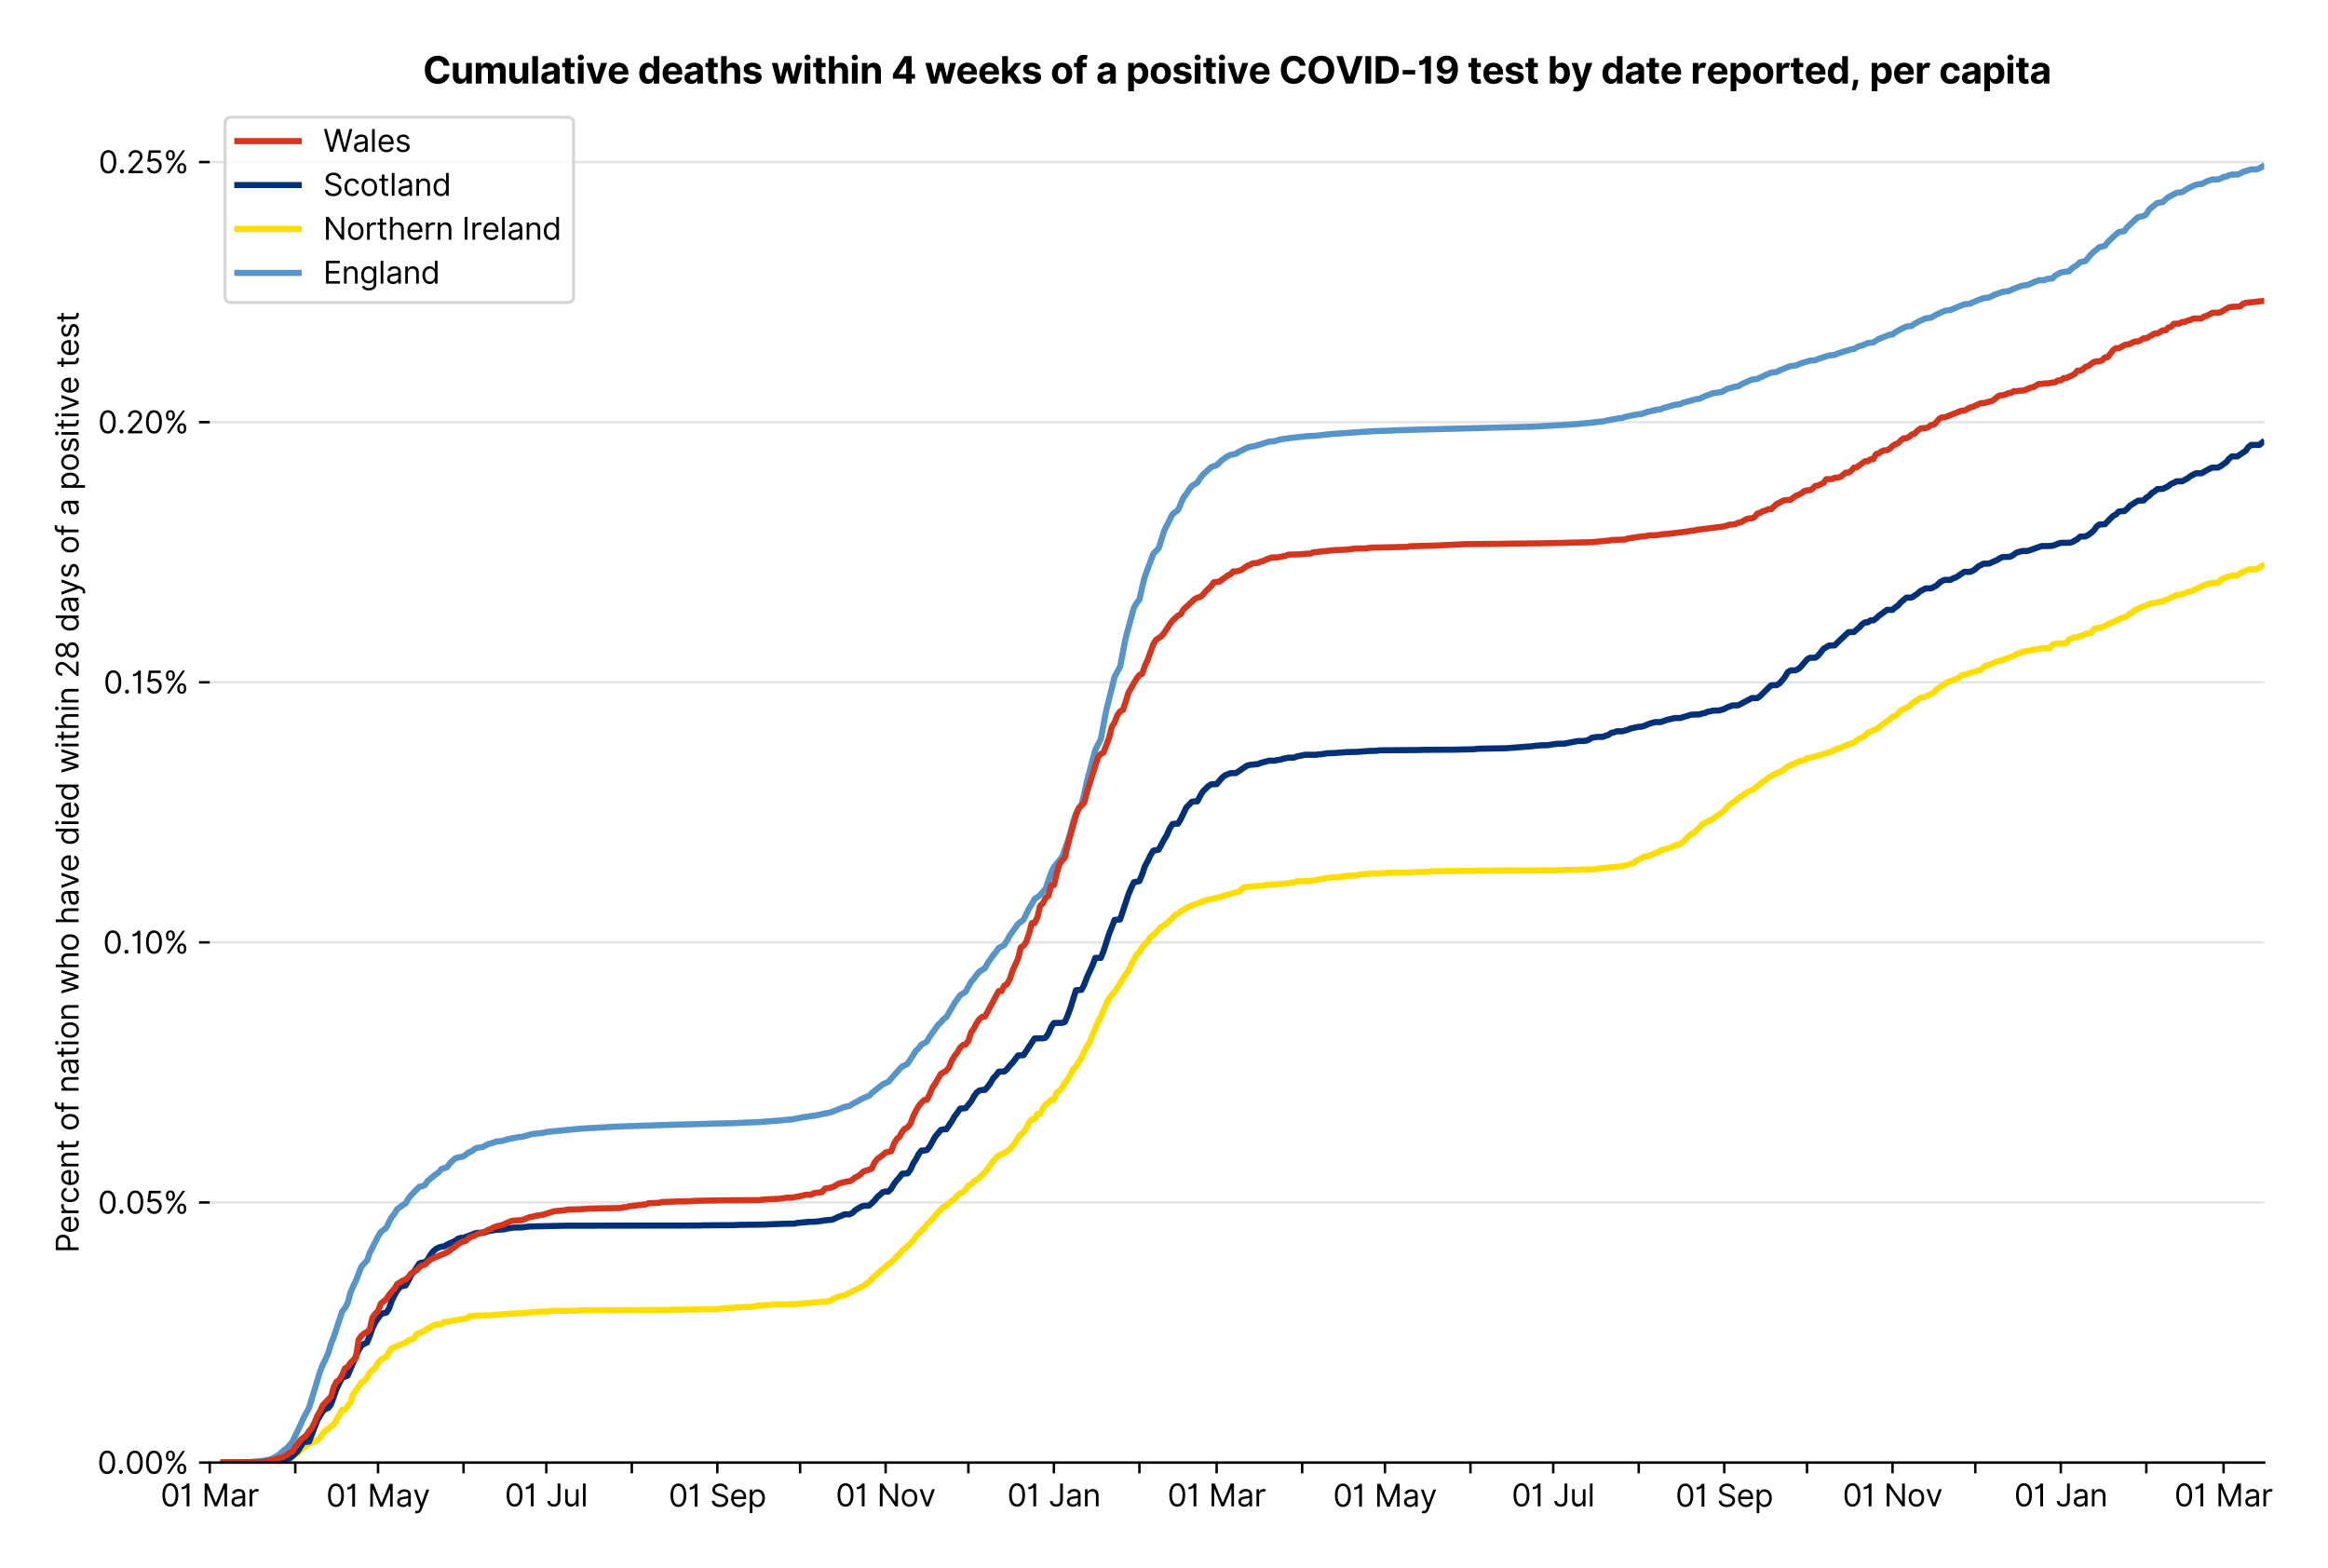 <?xml version="1.0" encoding="utf-8" standalone="no"?>
<!DOCTYPE svg PUBLIC "-//W3C//DTD SVG 1.1//EN"
  "http://www.w3.org/Graphics/SVG/1.1/DTD/svg11.dtd">
<svg xmlns:xlink="http://www.w3.org/1999/xlink" viewBox="0 0 758.764 511.234" xmlns="http://www.w3.org/2000/svg" version="1.1">
 <defs>
  <style type="text/css">*{stroke-linejoin: round; stroke-linecap: butt}</style>
 </defs>
 <g id="figure_1">
  <g id="patch_1">
   <path d="M 0 511.234 
L 758.764 511.234 
L 758.764 0 
L 0 0 
z
" style="fill: #ffffff"/>
  </g>
  <g id="axes_1">
   <g id="patch_2">
    <path d="M 68.362 476.745 
L 737.962 476.745 
L 737.962 33.225 
L 68.362 33.225 
z
" style="fill: #ffffff"/>
   </g>
   <g id="matplotlib.axis_1">
    <g id="xtick_1">
     <g id="line2d_1">
      <defs>
       <path id="mb32ab31330" d="M 0 0 
L 0 3.5 
" style="stroke: #000000; stroke-width: 0.8"/>
      </defs>
      <g>
       <use xlink:href="#mb32ab31330" x="68.362" y="476.745" style="stroke: #000000; stroke-width: 0.8"/>
      </g>
     </g>
     <g id="text_1">
      <!-- 01 Mar -->
      <g transform="translate(52.326 491.018)scale(0.1 -0.1)">
       <defs>
        <path id="Inter-Regular-30" d="M 2000 -64 
Q 1230 -64 806 561 
Q 382 1186 382 2327 
Q 382 3459 809 4088 
Q 1236 4718 2000 4718 
Q 2764 4718 3191 4088 
Q 3618 3459 3618 2327 
Q 3618 1186 3194 561 
Q 2771 -64 2000 -64 
z
M 2000 436 
Q 2509 436 2791 927 
Q 3073 1418 3073 2327 
Q 3073 3234 2789 3730 
Q 2505 4227 2000 4227 
Q 1496 4227 1211 3730 
Q 927 3234 927 2327 
Q 927 1418 1210 927 
Q 1493 436 2000 436 
z
" transform="scale(0.016)"/>
        <path id="Inter-Regular-31" d="M 1973 4655 
L 1973 0 
L 1409 0 
L 1409 3836 
L 1373 3836 
Q 1341 3773 1209 3692 
Q 1077 3611 868 3551 
Q 659 3491 391 3491 
L 391 3964 
Q 661 3964 859 4061 
Q 1057 4159 1190 4291 
Q 1323 4423 1392 4529 
Q 1461 4636 1473 4655 
L 1973 4655 
z
" transform="scale(0.016)"/>
        <path id="Inter-Regular-20" transform="scale(0.016)"/>
        <path id="Inter-Regular-4d" d="M 564 4655 
L 1236 4655 
L 2818 791 
L 2873 791 
L 4455 4655 
L 5127 4655 
L 5127 0 
L 4600 0 
L 4600 3536 
L 4555 3536 
L 3100 0 
L 2591 0 
L 1136 3536 
L 1091 3536 
L 1091 0 
L 564 0 
L 564 4655 
z
" transform="scale(0.016)"/>
        <path id="Inter-Regular-61" d="M 1518 -82 
Q 1186 -82 916 44 
Q 646 170 486 410 
Q 327 650 327 991 
Q 327 1291 445 1478 
Q 564 1666 761 1773 
Q 959 1880 1199 1933 
Q 1439 1986 1682 2018 
Q 2000 2059 2199 2080 
Q 2398 2102 2490 2154 
Q 2582 2207 2582 2336 
L 2582 2355 
Q 2582 2691 2399 2877 
Q 2216 3064 1846 3064 
Q 1461 3064 1243 2895 
Q 1025 2727 936 2536 
L 427 2718 
Q 564 3036 792 3214 
Q 1021 3393 1292 3464 
Q 1564 3536 1827 3536 
Q 1996 3536 2215 3496 
Q 2434 3457 2640 3334 
Q 2846 3211 2982 2963 
Q 3118 2716 3118 2300 
L 3118 0 
L 2582 0 
L 2582 473 
L 2555 473 
Q 2500 359 2373 229 
Q 2246 100 2034 9 
Q 1823 -82 1518 -82 
z
M 1600 400 
Q 1918 400 2137 525 
Q 2357 650 2469 847 
Q 2582 1045 2582 1264 
L 2582 1755 
Q 2548 1714 2433 1681 
Q 2318 1648 2169 1624 
Q 2021 1600 1881 1583 
Q 1741 1566 1655 1555 
Q 1446 1527 1265 1467 
Q 1084 1407 974 1287 
Q 864 1168 864 964 
Q 864 684 1072 542 
Q 1280 400 1600 400 
z
" transform="scale(0.016)"/>
        <path id="Inter-Regular-72" d="M 491 0 
L 491 3491 
L 1009 3491 
L 1009 2964 
L 1046 2964 
Q 1139 3223 1389 3384 
Q 1639 3545 1955 3545 
Q 2100 3545 2209 3511 
Q 2318 3477 2400 3418 
L 2218 2964 
Q 2161 2993 2085 3010 
Q 2009 3027 1909 3027 
Q 1527 3027 1277 2794 
Q 1027 2561 1027 2209 
L 1027 0 
L 491 0 
z
" transform="scale(0.016)"/>
       </defs>
       <use xlink:href="#Inter-Regular-30"/>
       <use xlink:href="#Inter-Regular-31" x="62.5"/>
       <use xlink:href="#Inter-Regular-20" x="106.676"/>
       <use xlink:href="#Inter-Regular-4d" x="134.801"/>
       <use xlink:href="#Inter-Regular-61" x="225.994"/>
       <use xlink:href="#Inter-Regular-72" x="282.386"/>
      </g>
     </g>
    </g>
    <g id="xtick_2">
     <g id="line2d_2">
      <g>
       <use xlink:href="#mb32ab31330" x="96.236" y="476.745" style="stroke: #000000; stroke-width: 0.8"/>
      </g>
     </g>
    </g>
    <g id="xtick_3">
     <g id="line2d_3">
      <g>
       <use xlink:href="#mb32ab31330" x="123.209" y="476.745" style="stroke: #000000; stroke-width: 0.8"/>
      </g>
     </g>
     <g id="text_2">
      <!-- 01 May -->
      <g transform="translate(106.306 491.117)scale(0.1 -0.1)">
       <defs>
        <path id="Inter-Regular-79" d="M 818 -1355 
Q 682 -1355 575 -1333 
Q 468 -1311 427 -1291 
L 564 -818 
Q 857 -893 1053 -814 
Q 1250 -736 1391 -345 
L 1509 -18 
L 218 3491 
L 800 3491 
L 1764 709 
L 1800 709 
L 2764 3491 
L 3346 3491 
L 1846 -564 
Q 1550 -1355 818 -1355 
z
" transform="scale(0.016)"/>
       </defs>
       <use xlink:href="#Inter-Regular-30"/>
       <use xlink:href="#Inter-Regular-31" x="62.5"/>
       <use xlink:href="#Inter-Regular-20" x="106.676"/>
       <use xlink:href="#Inter-Regular-4d" x="134.801"/>
       <use xlink:href="#Inter-Regular-61" x="225.994"/>
       <use xlink:href="#Inter-Regular-79" x="282.386"/>
      </g>
     </g>
    </g>
    <g id="xtick_4">
     <g id="line2d_4">
      <g>
       <use xlink:href="#mb32ab31330" x="151.082" y="476.745" style="stroke: #000000; stroke-width: 0.8"/>
      </g>
     </g>
    </g>
    <g id="xtick_5">
     <g id="line2d_5">
      <g>
       <use xlink:href="#mb32ab31330" x="178.056" y="476.745" style="stroke: #000000; stroke-width: 0.8"/>
      </g>
     </g>
     <g id="text_3">
      <!-- 01 Jul -->
      <g transform="translate(164.513 491.018)scale(0.1 -0.1)">
       <defs>
        <path id="Inter-Regular-4a" d="M 2346 4655 
L 2909 4655 
L 2909 1327 
Q 2909 657 2549 296 
Q 2189 -64 1582 -64 
Q 1200 -64 902 76 
Q 605 216 434 475 
Q 264 734 264 1091 
L 818 1091 
Q 818 795 1034 615 
Q 1250 436 1582 436 
Q 1948 436 2147 664 
Q 2346 893 2346 1327 
L 2346 4655 
z
" transform="scale(0.016)"/>
        <path id="Inter-Regular-75" d="M 2691 1427 
L 2691 3491 
L 3227 3491 
L 3227 0 
L 2691 0 
L 2691 591 
L 2655 591 
Q 2532 325 2273 140 
Q 2014 -45 1618 -45 
Q 1127 -45 809 280 
Q 491 605 491 1273 
L 491 3491 
L 1027 3491 
L 1027 1309 
Q 1027 927 1242 700 
Q 1457 473 1791 473 
Q 1991 473 2199 575 
Q 2407 677 2549 888 
Q 2691 1100 2691 1427 
z
" transform="scale(0.016)"/>
        <path id="Inter-Regular-6c" d="M 1027 4655 
L 1027 0 
L 491 0 
L 491 4655 
L 1027 4655 
z
" transform="scale(0.016)"/>
       </defs>
       <use xlink:href="#Inter-Regular-30"/>
       <use xlink:href="#Inter-Regular-31" x="62.5"/>
       <use xlink:href="#Inter-Regular-20" x="106.676"/>
       <use xlink:href="#Inter-Regular-4a" x="134.801"/>
       <use xlink:href="#Inter-Regular-75" x="189.063"/>
       <use xlink:href="#Inter-Regular-6c" x="247.159"/>
      </g>
     </g>
    </g>
    <g id="xtick_6">
     <g id="line2d_6">
      <g>
       <use xlink:href="#mb32ab31330" x="205.929" y="476.745" style="stroke: #000000; stroke-width: 0.8"/>
      </g>
     </g>
    </g>
    <g id="xtick_7">
     <g id="line2d_7">
      <g>
       <use xlink:href="#mb32ab31330" x="233.802" y="476.745" style="stroke: #000000; stroke-width: 0.8"/>
      </g>
     </g>
     <g id="text_4">
      <!-- 01 Sep -->
      <g transform="translate(217.915 491.117)scale(0.1 -0.1)">
       <defs>
        <path id="Inter-Regular-53" d="M 3109 3491 
Q 3068 3836 2777 4027 
Q 2486 4218 2064 4218 
Q 1600 4218 1318 3999 
Q 1036 3780 1036 3445 
Q 1036 3195 1189 3042 
Q 1343 2889 1553 2803 
Q 1764 2718 1936 2673 
L 2409 2545 
Q 2591 2498 2815 2414 
Q 3039 2330 3244 2185 
Q 3450 2041 3584 1816 
Q 3718 1591 3718 1264 
Q 3718 886 3521 581 
Q 3325 277 2949 97 
Q 2573 -82 2036 -82 
Q 1286 -82 845 272 
Q 405 627 364 1200 
L 946 1200 
Q 968 936 1124 764 
Q 1280 593 1519 510 
Q 1759 427 2036 427 
Q 2359 427 2616 533 
Q 2873 639 3023 828 
Q 3173 1018 3173 1273 
Q 3173 1505 3043 1650 
Q 2914 1795 2702 1886 
Q 2491 1977 2246 2045 
L 1673 2209 
Q 1127 2366 809 2657 
Q 491 2948 491 3418 
Q 491 3809 703 4101 
Q 916 4393 1276 4555 
Q 1636 4718 2082 4718 
Q 2532 4718 2882 4558 
Q 3232 4398 3437 4120 
Q 3643 3843 3655 3491 
L 3109 3491 
z
" transform="scale(0.016)"/>
        <path id="Inter-Regular-65" d="M 1955 -73 
Q 1450 -73 1085 151 
Q 721 375 524 778 
Q 327 1182 327 1718 
Q 327 2255 524 2665 
Q 721 3075 1074 3305 
Q 1427 3536 1900 3536 
Q 2173 3536 2439 3445 
Q 2705 3355 2923 3151 
Q 3141 2948 3270 2614 
Q 3400 2280 3400 1791 
L 3400 1564 
L 866 1564 
Q 884 1005 1183 707 
Q 1482 409 1955 409 
Q 2271 409 2498 545 
Q 2725 682 2827 955 
L 3346 809 
Q 3223 414 2854 170 
Q 2486 -73 1955 -73 
z
M 866 2027 
L 2855 2027 
Q 2855 2470 2595 2762 
Q 2336 3055 1900 3055 
Q 1593 3055 1368 2911 
Q 1143 2768 1013 2533 
Q 884 2298 866 2027 
z
" transform="scale(0.016)"/>
        <path id="Inter-Regular-70" d="M 491 -1309 
L 491 3491 
L 1009 3491 
L 1009 2936 
L 1073 2936 
Q 1132 3027 1237 3169 
Q 1343 3311 1542 3423 
Q 1741 3536 2082 3536 
Q 2523 3536 2859 3315 
Q 3196 3095 3384 2690 
Q 3573 2286 3573 1736 
Q 3573 1182 3384 776 
Q 3196 370 2861 148 
Q 2527 -73 2091 -73 
Q 1755 -73 1552 39 
Q 1350 152 1241 296 
Q 1132 441 1073 536 
L 1027 536 
L 1027 -1309 
L 491 -1309 
z
M 1018 1745 
Q 1018 1152 1276 780 
Q 1534 409 2018 409 
Q 2355 409 2581 587 
Q 2807 766 2921 1069 
Q 3036 1373 3036 1745 
Q 3036 2114 2923 2410 
Q 2811 2707 2585 2881 
Q 2359 3055 2018 3055 
Q 1527 3055 1272 2693 
Q 1018 2332 1018 1745 
z
" transform="scale(0.016)"/>
       </defs>
       <use xlink:href="#Inter-Regular-30"/>
       <use xlink:href="#Inter-Regular-31" x="62.5"/>
       <use xlink:href="#Inter-Regular-20" x="106.676"/>
       <use xlink:href="#Inter-Regular-53" x="134.801"/>
       <use xlink:href="#Inter-Regular-65" x="198.58"/>
       <use xlink:href="#Inter-Regular-70" x="256.818"/>
      </g>
     </g>
    </g>
    <g id="xtick_8">
     <g id="line2d_8">
      <g>
       <use xlink:href="#mb32ab31330" x="260.776" y="476.745" style="stroke: #000000; stroke-width: 0.8"/>
      </g>
     </g>
    </g>
    <g id="xtick_9">
     <g id="line2d_9">
      <g>
       <use xlink:href="#mb32ab31330" x="288.649" y="476.745" style="stroke: #000000; stroke-width: 0.8"/>
      </g>
     </g>
     <g id="text_5">
      <!-- 01 Nov -->
      <g transform="translate(272.378 491.018)scale(0.1 -0.1)">
       <defs>
        <path id="Inter-Regular-4e" d="M 4255 4655 
L 4255 0 
L 3709 0 
L 1173 3655 
L 1127 3655 
L 1127 0 
L 564 0 
L 564 4655 
L 1109 4655 
L 3655 991 
L 3700 991 
L 3700 4655 
L 4255 4655 
z
" transform="scale(0.016)"/>
        <path id="Inter-Regular-6f" d="M 1909 -73 
Q 1436 -73 1080 152 
Q 725 377 526 781 
Q 327 1186 327 1727 
Q 327 2273 526 2679 
Q 725 3086 1080 3311 
Q 1436 3536 1909 3536 
Q 2382 3536 2737 3311 
Q 3093 3086 3292 2679 
Q 3491 2273 3491 1727 
Q 3491 1186 3292 781 
Q 3093 377 2737 152 
Q 2382 -73 1909 -73 
z
M 1909 409 
Q 2268 409 2500 593 
Q 2732 777 2843 1077 
Q 2955 1377 2955 1727 
Q 2955 2077 2843 2379 
Q 2732 2682 2500 2868 
Q 2268 3055 1909 3055 
Q 1550 3055 1318 2868 
Q 1086 2682 975 2379 
Q 864 2077 864 1727 
Q 864 1377 975 1077 
Q 1086 777 1318 593 
Q 1550 409 1909 409 
z
" transform="scale(0.016)"/>
        <path id="Inter-Regular-76" d="M 3346 3491 
L 2055 0 
L 1509 0 
L 218 3491 
L 800 3491 
L 1764 709 
L 1800 709 
L 2764 3491 
L 3346 3491 
z
" transform="scale(0.016)"/>
       </defs>
       <use xlink:href="#Inter-Regular-30"/>
       <use xlink:href="#Inter-Regular-31" x="62.5"/>
       <use xlink:href="#Inter-Regular-20" x="106.676"/>
       <use xlink:href="#Inter-Regular-4e" x="134.801"/>
       <use xlink:href="#Inter-Regular-6f" x="210.085"/>
       <use xlink:href="#Inter-Regular-76" x="269.744"/>
      </g>
     </g>
    </g>
    <g id="xtick_10">
     <g id="line2d_10">
      <g>
       <use xlink:href="#mb32ab31330" x="315.623" y="476.745" style="stroke: #000000; stroke-width: 0.8"/>
      </g>
     </g>
    </g>
    <g id="xtick_11">
     <g id="line2d_11">
      <g>
       <use xlink:href="#mb32ab31330" x="343.496" y="476.745" style="stroke: #000000; stroke-width: 0.8"/>
      </g>
     </g>
     <g id="text_6">
      <!-- 01 Jan -->
      <g transform="translate(328.297 491.018)scale(0.1 -0.1)">
       <defs>
        <path id="Inter-Regular-6e" d="M 1027 2100 
L 1027 0 
L 491 0 
L 491 3491 
L 1009 3491 
L 1009 2945 
L 1055 2945 
Q 1177 3211 1427 3373 
Q 1677 3536 2073 3536 
Q 2602 3536 2928 3211 
Q 3255 2886 3255 2218 
L 3255 0 
L 2718 0 
L 2718 2182 
Q 2718 2593 2504 2824 
Q 2291 3055 1918 3055 
Q 1534 3055 1280 2806 
Q 1027 2557 1027 2100 
z
" transform="scale(0.016)"/>
       </defs>
       <use xlink:href="#Inter-Regular-30"/>
       <use xlink:href="#Inter-Regular-31" x="62.5"/>
       <use xlink:href="#Inter-Regular-20" x="106.676"/>
       <use xlink:href="#Inter-Regular-4a" x="134.801"/>
       <use xlink:href="#Inter-Regular-61" x="189.063"/>
       <use xlink:href="#Inter-Regular-6e" x="245.455"/>
      </g>
     </g>
    </g>
    <g id="xtick_12">
     <g id="line2d_12">
      <g>
       <use xlink:href="#mb32ab31330" x="371.369" y="476.745" style="stroke: #000000; stroke-width: 0.8"/>
      </g>
     </g>
    </g>
    <g id="xtick_13">
     <g id="line2d_13">
      <g>
       <use xlink:href="#mb32ab31330" x="396.545" y="476.745" style="stroke: #000000; stroke-width: 0.8"/>
      </g>
     </g>
     <g id="text_7">
      <!-- 01 Mar -->
      <g transform="translate(380.508 491.018)scale(0.1 -0.1)">
       <use xlink:href="#Inter-Regular-30"/>
       <use xlink:href="#Inter-Regular-31" x="62.5"/>
       <use xlink:href="#Inter-Regular-20" x="106.676"/>
       <use xlink:href="#Inter-Regular-4d" x="134.801"/>
       <use xlink:href="#Inter-Regular-61" x="225.994"/>
       <use xlink:href="#Inter-Regular-72" x="282.386"/>
      </g>
     </g>
    </g>
    <g id="xtick_14">
     <g id="line2d_14">
      <g>
       <use xlink:href="#mb32ab31330" x="424.418" y="476.745" style="stroke: #000000; stroke-width: 0.8"/>
      </g>
     </g>
    </g>
    <g id="xtick_15">
     <g id="line2d_15">
      <g>
       <use xlink:href="#mb32ab31330" x="451.392" y="476.745" style="stroke: #000000; stroke-width: 0.8"/>
      </g>
     </g>
     <g id="text_8">
      <!-- 01 May -->
      <g transform="translate(434.489 491.117)scale(0.1 -0.1)">
       <use xlink:href="#Inter-Regular-30"/>
       <use xlink:href="#Inter-Regular-31" x="62.5"/>
       <use xlink:href="#Inter-Regular-20" x="106.676"/>
       <use xlink:href="#Inter-Regular-4d" x="134.801"/>
       <use xlink:href="#Inter-Regular-61" x="225.994"/>
       <use xlink:href="#Inter-Regular-79" x="282.386"/>
      </g>
     </g>
    </g>
    <g id="xtick_16">
     <g id="line2d_16">
      <g>
       <use xlink:href="#mb32ab31330" x="479.265" y="476.745" style="stroke: #000000; stroke-width: 0.8"/>
      </g>
     </g>
    </g>
    <g id="xtick_17">
     <g id="line2d_17">
      <g>
       <use xlink:href="#mb32ab31330" x="506.239" y="476.745" style="stroke: #000000; stroke-width: 0.8"/>
      </g>
     </g>
     <g id="text_9">
      <!-- 01 Jul -->
      <g transform="translate(492.695 491.018)scale(0.1 -0.1)">
       <use xlink:href="#Inter-Regular-30"/>
       <use xlink:href="#Inter-Regular-31" x="62.5"/>
       <use xlink:href="#Inter-Regular-20" x="106.676"/>
       <use xlink:href="#Inter-Regular-4a" x="134.801"/>
       <use xlink:href="#Inter-Regular-75" x="189.063"/>
       <use xlink:href="#Inter-Regular-6c" x="247.159"/>
      </g>
     </g>
    </g>
    <g id="xtick_18">
     <g id="line2d_18">
      <g>
       <use xlink:href="#mb32ab31330" x="534.112" y="476.745" style="stroke: #000000; stroke-width: 0.8"/>
      </g>
     </g>
    </g>
    <g id="xtick_19">
     <g id="line2d_19">
      <g>
       <use xlink:href="#mb32ab31330" x="561.985" y="476.745" style="stroke: #000000; stroke-width: 0.8"/>
      </g>
     </g>
     <g id="text_10">
      <!-- 01 Sep -->
      <g transform="translate(546.097 491.117)scale(0.1 -0.1)">
       <use xlink:href="#Inter-Regular-30"/>
       <use xlink:href="#Inter-Regular-31" x="62.5"/>
       <use xlink:href="#Inter-Regular-20" x="106.676"/>
       <use xlink:href="#Inter-Regular-53" x="134.801"/>
       <use xlink:href="#Inter-Regular-65" x="198.58"/>
       <use xlink:href="#Inter-Regular-70" x="256.818"/>
      </g>
     </g>
    </g>
    <g id="xtick_20">
     <g id="line2d_20">
      <g>
       <use xlink:href="#mb32ab31330" x="588.959" y="476.745" style="stroke: #000000; stroke-width: 0.8"/>
      </g>
     </g>
    </g>
    <g id="xtick_21">
     <g id="line2d_21">
      <g>
       <use xlink:href="#mb32ab31330" x="616.832" y="476.745" style="stroke: #000000; stroke-width: 0.8"/>
      </g>
     </g>
     <g id="text_11">
      <!-- 01 Nov -->
      <g transform="translate(600.561 491.018)scale(0.1 -0.1)">
       <use xlink:href="#Inter-Regular-30"/>
       <use xlink:href="#Inter-Regular-31" x="62.5"/>
       <use xlink:href="#Inter-Regular-20" x="106.676"/>
       <use xlink:href="#Inter-Regular-4e" x="134.801"/>
       <use xlink:href="#Inter-Regular-6f" x="210.085"/>
       <use xlink:href="#Inter-Regular-76" x="269.744"/>
      </g>
     </g>
    </g>
    <g id="xtick_22">
     <g id="line2d_22">
      <g>
       <use xlink:href="#mb32ab31330" x="643.806" y="476.745" style="stroke: #000000; stroke-width: 0.8"/>
      </g>
     </g>
    </g>
    <g id="xtick_23">
     <g id="line2d_23">
      <g>
       <use xlink:href="#mb32ab31330" x="671.679" y="476.745" style="stroke: #000000; stroke-width: 0.8"/>
      </g>
     </g>
     <g id="text_12">
      <!-- 01 Jan -->
      <g transform="translate(656.479 491.018)scale(0.1 -0.1)">
       <use xlink:href="#Inter-Regular-30"/>
       <use xlink:href="#Inter-Regular-31" x="62.5"/>
       <use xlink:href="#Inter-Regular-20" x="106.676"/>
       <use xlink:href="#Inter-Regular-4a" x="134.801"/>
       <use xlink:href="#Inter-Regular-61" x="189.063"/>
       <use xlink:href="#Inter-Regular-6e" x="245.455"/>
      </g>
     </g>
    </g>
    <g id="xtick_24">
     <g id="line2d_24">
      <g>
       <use xlink:href="#mb32ab31330" x="699.552" y="476.745" style="stroke: #000000; stroke-width: 0.8"/>
      </g>
     </g>
    </g>
    <g id="xtick_25">
     <g id="line2d_25">
      <g>
       <use xlink:href="#mb32ab31330" x="724.727" y="476.745" style="stroke: #000000; stroke-width: 0.8"/>
      </g>
     </g>
     <g id="text_13">
      <!-- 01 Mar -->
      <g transform="translate(708.691 491.018)scale(0.1 -0.1)">
       <use xlink:href="#Inter-Regular-30"/>
       <use xlink:href="#Inter-Regular-31" x="62.5"/>
       <use xlink:href="#Inter-Regular-20" x="106.676"/>
       <use xlink:href="#Inter-Regular-4d" x="134.801"/>
       <use xlink:href="#Inter-Regular-61" x="225.994"/>
       <use xlink:href="#Inter-Regular-72" x="282.386"/>
      </g>
     </g>
    </g>
   </g>
   <g id="matplotlib.axis_2">
    <g id="ytick_1">
     <g id="line2d_26">
      <path d="M 68.362 476.745 
L 737.962 476.745 
" clip-path="url(#paac4017506)" style="fill: none; stroke: #e5e5e5; stroke-width: 0.8; stroke-linecap: square"/>
     </g>
     <g id="line2d_27">
      <defs>
       <path id="md5d432d142" d="M 0 0 
L -3.5 0 
" style="stroke: #000000; stroke-width: 0.8"/>
      </defs>
      <g>
       <use xlink:href="#md5d432d142" x="68.362" y="476.745" style="stroke: #000000; stroke-width: 0.8"/>
      </g>
     </g>
     <g id="text_14">
      <!-- 0.00% -->
      <g transform="translate(31.731 480.382)scale(0.1 -0.1)">
       <defs>
        <path id="Inter-Regular-2e" d="M 882 -36 
Q 714 -36 593 84 
Q 473 205 473 373 
Q 473 541 593 661 
Q 714 782 882 782 
Q 1050 782 1170 661 
Q 1291 541 1291 373 
Q 1291 205 1170 84 
Q 1050 -36 882 -36 
z
" transform="scale(0.016)"/>
        <path id="Inter-Regular-25" d="M 2855 873 
L 2855 1118 
Q 2855 1373 2960 1585 
Q 3066 1798 3269 1926 
Q 3473 2055 3764 2055 
Q 4059 2055 4259 1926 
Q 4459 1798 4561 1585 
Q 4664 1373 4664 1118 
L 4664 873 
Q 4664 618 4560 405 
Q 4457 193 4256 64 
Q 4055 -64 3764 -64 
Q 3468 -64 3266 64 
Q 3064 193 2959 405 
Q 2855 618 2855 873 
z
M 536 3536 
L 536 3782 
Q 536 4036 642 4248 
Q 748 4461 951 4589 
Q 1155 4718 1446 4718 
Q 1741 4718 1941 4589 
Q 2141 4461 2243 4248 
Q 2346 4036 2346 3782 
L 2346 3536 
Q 2346 3282 2242 3069 
Q 2139 2857 1937 2728 
Q 1736 2600 1446 2600 
Q 1150 2600 948 2728 
Q 746 2857 641 3069 
Q 536 3282 536 3536 
z
M 709 0 
L 3909 4655 
L 4427 4655 
L 1227 0 
L 709 0 
z
M 3318 1118 
L 3318 873 
Q 3318 661 3418 494 
Q 3518 327 3764 327 
Q 4002 327 4101 494 
Q 4200 661 4200 873 
L 4200 1118 
Q 4200 1330 4104 1497 
Q 4009 1664 3764 1664 
Q 3525 1664 3421 1497 
Q 3318 1330 3318 1118 
z
M 1000 3782 
L 1000 3536 
Q 1000 3325 1100 3158 
Q 1200 2991 1446 2991 
Q 1684 2991 1783 3158 
Q 1882 3325 1882 3536 
L 1882 3782 
Q 1882 3993 1786 4160 
Q 1691 4327 1446 4327 
Q 1207 4327 1103 4160 
Q 1000 3993 1000 3782 
z
" transform="scale(0.016)"/>
       </defs>
       <use xlink:href="#Inter-Regular-30"/>
       <use xlink:href="#Inter-Regular-2e" x="62.5"/>
       <use xlink:href="#Inter-Regular-30" x="90.057"/>
       <use xlink:href="#Inter-Regular-30" x="152.557"/>
       <use xlink:href="#Inter-Regular-25" x="215.057"/>
      </g>
     </g>
    </g>
    <g id="ytick_2">
     <g id="line2d_28">
      <path d="M 68.362 391.961 
L 737.962 391.961 
" clip-path="url(#paac4017506)" style="fill: none; stroke: #e5e5e5; stroke-width: 0.8; stroke-linecap: square"/>
     </g>
     <g id="line2d_29">
      <g>
       <use xlink:href="#md5d432d142" x="68.362" y="391.961" style="stroke: #000000; stroke-width: 0.8"/>
      </g>
     </g>
     <g id="text_15">
      <!-- 0.05% -->
      <g transform="translate(31.902 395.598)scale(0.1 -0.1)">
       <defs>
        <path id="Inter-Regular-35" d="M 1936 -64 
Q 1536 -64 1216 95 
Q 896 255 702 532 
Q 509 809 491 1164 
L 1036 1164 
Q 1068 848 1324 642 
Q 1580 436 1936 436 
Q 2223 436 2447 570 
Q 2671 705 2799 940 
Q 2927 1175 2927 1473 
Q 2927 1777 2794 2017 
Q 2661 2257 2429 2395 
Q 2198 2534 1900 2536 
Q 1686 2539 1461 2472 
Q 1236 2405 1091 2300 
L 564 2364 
L 846 4655 
L 3264 4655 
L 3264 4155 
L 1318 4155 
L 1155 2782 
L 1182 2782 
Q 1325 2895 1541 2970 
Q 1757 3045 1991 3045 
Q 2418 3045 2753 2842 
Q 3089 2639 3281 2286 
Q 3473 1934 3473 1482 
Q 3473 1036 3274 687 
Q 3075 339 2727 137 
Q 2380 -64 1936 -64 
z
" transform="scale(0.016)"/>
       </defs>
       <use xlink:href="#Inter-Regular-30"/>
       <use xlink:href="#Inter-Regular-2e" x="62.5"/>
       <use xlink:href="#Inter-Regular-30" x="90.057"/>
       <use xlink:href="#Inter-Regular-35" x="152.557"/>
       <use xlink:href="#Inter-Regular-25" x="213.352"/>
      </g>
     </g>
    </g>
    <g id="ytick_3">
     <g id="line2d_30">
      <path d="M 68.362 307.178 
L 737.962 307.178 
" clip-path="url(#paac4017506)" style="fill: none; stroke: #e5e5e5; stroke-width: 0.8; stroke-linecap: square"/>
     </g>
     <g id="line2d_31">
      <g>
       <use xlink:href="#md5d432d142" x="68.362" y="307.178" style="stroke: #000000; stroke-width: 0.8"/>
      </g>
     </g>
     <g id="text_16">
      <!-- 0.10% -->
      <g transform="translate(33.564 310.814)scale(0.1 -0.1)">
       <use xlink:href="#Inter-Regular-30"/>
       <use xlink:href="#Inter-Regular-2e" x="62.5"/>
       <use xlink:href="#Inter-Regular-31" x="90.057"/>
       <use xlink:href="#Inter-Regular-30" x="134.233"/>
       <use xlink:href="#Inter-Regular-25" x="196.733"/>
      </g>
     </g>
    </g>
    <g id="ytick_4">
     <g id="line2d_32">
      <path d="M 68.362 222.394 
L 737.962 222.394 
" clip-path="url(#paac4017506)" style="fill: none; stroke: #e5e5e5; stroke-width: 0.8; stroke-linecap: square"/>
     </g>
     <g id="line2d_33">
      <g>
       <use xlink:href="#md5d432d142" x="68.362" y="222.394" style="stroke: #000000; stroke-width: 0.8"/>
      </g>
     </g>
     <g id="text_17">
      <!-- 0.15% -->
      <g transform="translate(33.734 226.031)scale(0.1 -0.1)">
       <use xlink:href="#Inter-Regular-30"/>
       <use xlink:href="#Inter-Regular-2e" x="62.5"/>
       <use xlink:href="#Inter-Regular-31" x="90.057"/>
       <use xlink:href="#Inter-Regular-35" x="134.233"/>
       <use xlink:href="#Inter-Regular-25" x="195.028"/>
      </g>
     </g>
    </g>
    <g id="ytick_5">
     <g id="line2d_34">
      <path d="M 68.362 137.61 
L 737.962 137.61 
" clip-path="url(#paac4017506)" style="fill: none; stroke: #e5e5e5; stroke-width: 0.8; stroke-linecap: square"/>
     </g>
     <g id="line2d_35">
      <g>
       <use xlink:href="#md5d432d142" x="68.362" y="137.61" style="stroke: #000000; stroke-width: 0.8"/>
      </g>
     </g>
     <g id="text_18">
      <!-- 0.20% -->
      <g transform="translate(31.93 141.247)scale(0.1 -0.1)">
       <defs>
        <path id="Inter-Regular-32" d="M 482 0 
L 482 409 
L 2018 2091 
Q 2289 2386 2464 2605 
Q 2639 2825 2724 3019 
Q 2809 3214 2809 3427 
Q 2809 3795 2553 4011 
Q 2298 4227 1918 4227 
Q 1514 4227 1275 3985 
Q 1036 3743 1036 3345 
L 500 3345 
Q 500 3755 688 4064 
Q 877 4373 1203 4545 
Q 1530 4718 1936 4718 
Q 2346 4718 2661 4545 
Q 2977 4373 3156 4079 
Q 3336 3786 3336 3427 
Q 3336 3170 3244 2926 
Q 3152 2682 2926 2383 
Q 2700 2084 2300 1655 
L 1255 536 
L 1255 500 
L 3418 500 
L 3418 0 
L 482 0 
z
" transform="scale(0.016)"/>
       </defs>
       <use xlink:href="#Inter-Regular-30"/>
       <use xlink:href="#Inter-Regular-2e" x="62.5"/>
       <use xlink:href="#Inter-Regular-32" x="90.057"/>
       <use xlink:href="#Inter-Regular-30" x="150.568"/>
       <use xlink:href="#Inter-Regular-25" x="213.068"/>
      </g>
     </g>
    </g>
    <g id="ytick_6">
     <g id="line2d_36">
      <path d="M 68.362 52.827 
L 737.962 52.827 
" clip-path="url(#paac4017506)" style="fill: none; stroke: #e5e5e5; stroke-width: 0.8; stroke-linecap: square"/>
     </g>
     <g id="line2d_37">
      <g>
       <use xlink:href="#md5d432d142" x="68.362" y="52.827" style="stroke: #000000; stroke-width: 0.8"/>
      </g>
     </g>
     <g id="text_19">
      <!-- 0.25% -->
      <g transform="translate(32.1 56.463)scale(0.1 -0.1)">
       <use xlink:href="#Inter-Regular-30"/>
       <use xlink:href="#Inter-Regular-2e" x="62.5"/>
       <use xlink:href="#Inter-Regular-32" x="90.057"/>
       <use xlink:href="#Inter-Regular-35" x="150.568"/>
       <use xlink:href="#Inter-Regular-25" x="211.364"/>
      </g>
     </g>
    </g>
    <g id="text_20">
     <!-- Percent of nation who have died within 28 days of a positive test -->
     <g transform="translate(25.614 408.396)rotate(-90)scale(0.1 -0.1)">
      <defs>
       <path id="Inter-Regular-50" d="M 564 0 
L 564 4655 
L 2136 4655 
Q 2684 4655 3033 4458 
Q 3382 4261 3550 3927 
Q 3718 3593 3718 3182 
Q 3718 2770 3551 2434 
Q 3384 2098 3036 1899 
Q 2689 1700 2146 1700 
L 1127 1700 
L 1127 0 
L 564 0 
z
M 1127 2200 
L 2127 2200 
Q 2689 2200 2926 2482 
Q 3164 2764 3164 3182 
Q 3164 3602 2925 3878 
Q 2686 4155 2118 4155 
L 1127 4155 
L 1127 2200 
z
" transform="scale(0.016)"/>
       <path id="Inter-Regular-63" d="M 1909 -73 
Q 1418 -73 1063 159 
Q 709 391 518 798 
Q 327 1205 327 1727 
Q 327 2259 524 2667 
Q 721 3075 1074 3305 
Q 1427 3536 1900 3536 
Q 2268 3536 2563 3400 
Q 2859 3264 3047 3018 
Q 3236 2773 3282 2445 
L 2746 2445 
Q 2684 2684 2474 2869 
Q 2264 3055 1909 3055 
Q 1439 3055 1151 2697 
Q 864 2339 864 1745 
Q 864 1139 1148 774 
Q 1432 409 1909 409 
Q 2223 409 2447 570 
Q 2671 732 2746 1018 
L 3282 1018 
Q 3236 709 3058 462 
Q 2880 216 2588 71 
Q 2296 -73 1909 -73 
z
" transform="scale(0.016)"/>
       <path id="Inter-Regular-74" d="M 2009 3491 
L 2009 3036 
L 1264 3036 
L 1264 1000 
Q 1264 773 1331 660 
Q 1398 548 1503 510 
Q 1609 473 1727 473 
Q 1816 473 1873 483 
Q 1930 493 1964 500 
L 2073 18 
Q 2018 -2 1920 -23 
Q 1823 -45 1673 -45 
Q 1446 -45 1228 52 
Q 1011 150 869 350 
Q 727 550 727 855 
L 727 3036 
L 200 3036 
L 200 3491 
L 727 3491 
L 727 4327 
L 1264 4327 
L 1264 3491 
L 2009 3491 
z
" transform="scale(0.016)"/>
       <path id="Inter-Regular-66" d="M 2046 3491 
L 2046 3036 
L 1264 3036 
L 1264 0 
L 727 0 
L 727 3036 
L 164 3036 
L 164 3491 
L 727 3491 
L 727 3973 
Q 727 4273 868 4473 
Q 1009 4673 1234 4773 
Q 1459 4873 1709 4873 
Q 1907 4873 2032 4841 
Q 2157 4809 2218 4782 
L 2064 4318 
Q 2023 4332 1951 4352 
Q 1880 4373 1764 4373 
Q 1498 4373 1381 4239 
Q 1264 4105 1264 3845 
L 1264 3491 
L 2046 3491 
z
" transform="scale(0.016)"/>
       <path id="Inter-Regular-69" d="M 491 0 
L 491 3491 
L 1027 3491 
L 1027 0 
L 491 0 
z
M 764 4073 
Q 607 4073 494 4179 
Q 382 4286 382 4436 
Q 382 4586 494 4693 
Q 607 4800 764 4800 
Q 921 4800 1033 4693 
Q 1146 4586 1146 4436 
Q 1146 4286 1033 4179 
Q 921 4073 764 4073 
z
" transform="scale(0.016)"/>
       <path id="Inter-Regular-77" d="M 1282 0 
L 218 3491 
L 782 3491 
L 1536 818 
L 1573 818 
L 2318 3491 
L 2891 3491 
L 3627 827 
L 3664 827 
L 4418 3491 
L 4982 3491 
L 3918 0 
L 3391 0 
L 2627 2682 
L 2573 2682 
L 1809 0 
L 1282 0 
z
" transform="scale(0.016)"/>
       <path id="Inter-Regular-68" d="M 1027 2100 
L 1027 0 
L 491 0 
L 491 4655 
L 1027 4655 
L 1027 2945 
L 1073 2945 
Q 1196 3216 1442 3376 
Q 1689 3536 2100 3536 
Q 2636 3536 2963 3213 
Q 3291 2891 3291 2218 
L 3291 0 
L 2755 0 
L 2755 2182 
Q 2755 2598 2540 2826 
Q 2325 3055 1946 3055 
Q 1548 3055 1287 2806 
Q 1027 2557 1027 2100 
z
" transform="scale(0.016)"/>
       <path id="Inter-Regular-64" d="M 1809 -73 
Q 1373 -73 1039 148 
Q 705 370 516 776 
Q 327 1182 327 1736 
Q 327 2286 516 2690 
Q 705 3095 1041 3315 
Q 1377 3536 1818 3536 
Q 2159 3536 2358 3423 
Q 2557 3311 2662 3169 
Q 2768 3027 2827 2936 
L 2873 2936 
L 2873 4655 
L 3409 4655 
L 3409 0 
L 2891 0 
L 2891 536 
L 2827 536 
Q 2768 441 2659 296 
Q 2550 152 2348 39 
Q 2146 -73 1809 -73 
z
M 1882 409 
Q 2366 409 2624 780 
Q 2882 1152 2882 1745 
Q 2882 2332 2627 2693 
Q 2373 3055 1882 3055 
Q 1541 3055 1315 2881 
Q 1089 2707 976 2410 
Q 864 2114 864 1745 
Q 864 1373 978 1069 
Q 1093 766 1319 587 
Q 1546 409 1882 409 
z
" transform="scale(0.016)"/>
       <path id="Inter-Regular-38" d="M 1973 -64 
Q 1505 -64 1147 103 
Q 789 270 589 564 
Q 389 859 391 1236 
Q 389 1532 507 1783 
Q 625 2034 830 2203 
Q 1036 2373 1291 2418 
L 1291 2445 
Q 957 2532 759 2821 
Q 561 3111 564 3482 
Q 561 3836 743 4115 
Q 925 4395 1244 4556 
Q 1564 4718 1973 4718 
Q 2377 4718 2695 4556 
Q 3014 4395 3197 4115 
Q 3380 3836 3382 3482 
Q 3380 3111 3181 2821 
Q 2982 2532 2655 2445 
L 2655 2418 
Q 2907 2373 3109 2203 
Q 3311 2034 3431 1783 
Q 3552 1532 3555 1236 
Q 3552 859 3351 564 
Q 3150 270 2794 103 
Q 2439 -64 1973 -64 
z
M 1973 436 
Q 2446 436 2722 662 
Q 2998 889 3000 1264 
Q 2998 1527 2864 1729 
Q 2730 1932 2499 2048 
Q 2268 2164 1973 2164 
Q 1675 2164 1442 2048 
Q 1209 1932 1076 1729 
Q 943 1527 946 1264 
Q 943 889 1218 662 
Q 1493 436 1973 436 
z
M 1973 2645 
Q 2348 2645 2591 2864 
Q 2834 3084 2836 3445 
Q 2834 3800 2596 4013 
Q 2359 4227 1973 4227 
Q 1582 4227 1344 4013 
Q 1107 3800 1109 3445 
Q 1107 3084 1349 2864 
Q 1591 2645 1973 2645 
z
" transform="scale(0.016)"/>
       <path id="Inter-Regular-73" d="M 2964 2709 
L 2482 2573 
Q 2411 2755 2245 2914 
Q 2080 3073 1727 3073 
Q 1407 3073 1194 2926 
Q 982 2780 982 2555 
Q 982 2355 1127 2239 
Q 1273 2123 1582 2045 
L 2100 1918 
Q 3027 1691 3027 973 
Q 3027 673 2855 436 
Q 2684 200 2377 63 
Q 2071 -73 1664 -73 
Q 1130 -73 780 159 
Q 430 391 336 836 
L 846 964 
Q 989 400 1655 400 
Q 2030 400 2251 560 
Q 2473 720 2473 945 
Q 2473 1316 1955 1436 
L 1373 1573 
Q 893 1686 669 1926 
Q 446 2166 446 2527 
Q 446 2823 613 3050 
Q 780 3277 1069 3406 
Q 1359 3536 1727 3536 
Q 2246 3536 2542 3309 
Q 2839 3082 2964 2709 
z
" transform="scale(0.016)"/>
      </defs>
      <use xlink:href="#Inter-Regular-50"/>
      <use xlink:href="#Inter-Regular-65" x="63.494"/>
      <use xlink:href="#Inter-Regular-72" x="121.733"/>
      <use xlink:href="#Inter-Regular-63" x="160.085"/>
      <use xlink:href="#Inter-Regular-65" x="215.909"/>
      <use xlink:href="#Inter-Regular-6e" x="274.148"/>
      <use xlink:href="#Inter-Regular-74" x="332.671"/>
      <use xlink:href="#Inter-Regular-20" x="369.034"/>
      <use xlink:href="#Inter-Regular-6f" x="397.159"/>
      <use xlink:href="#Inter-Regular-66" x="456.818"/>
      <use xlink:href="#Inter-Regular-20" x="492.898"/>
      <use xlink:href="#Inter-Regular-6e" x="521.023"/>
      <use xlink:href="#Inter-Regular-61" x="579.546"/>
      <use xlink:href="#Inter-Regular-74" x="635.938"/>
      <use xlink:href="#Inter-Regular-69" x="672.301"/>
      <use xlink:href="#Inter-Regular-6f" x="696.023"/>
      <use xlink:href="#Inter-Regular-6e" x="755.682"/>
      <use xlink:href="#Inter-Regular-20" x="814.205"/>
      <use xlink:href="#Inter-Regular-77" x="842.33"/>
      <use xlink:href="#Inter-Regular-68" x="923.58"/>
      <use xlink:href="#Inter-Regular-6f" x="982.671"/>
      <use xlink:href="#Inter-Regular-20" x="1042.33"/>
      <use xlink:href="#Inter-Regular-68" x="1070.455"/>
      <use xlink:href="#Inter-Regular-61" x="1129.546"/>
      <use xlink:href="#Inter-Regular-76" x="1185.938"/>
      <use xlink:href="#Inter-Regular-65" x="1241.62"/>
      <use xlink:href="#Inter-Regular-20" x="1299.858"/>
      <use xlink:href="#Inter-Regular-64" x="1327.983"/>
      <use xlink:href="#Inter-Regular-69" x="1390.057"/>
      <use xlink:href="#Inter-Regular-65" x="1413.779"/>
      <use xlink:href="#Inter-Regular-64" x="1472.017"/>
      <use xlink:href="#Inter-Regular-20" x="1534.091"/>
      <use xlink:href="#Inter-Regular-77" x="1562.216"/>
      <use xlink:href="#Inter-Regular-69" x="1643.466"/>
      <use xlink:href="#Inter-Regular-74" x="1667.188"/>
      <use xlink:href="#Inter-Regular-68" x="1703.551"/>
      <use xlink:href="#Inter-Regular-69" x="1762.642"/>
      <use xlink:href="#Inter-Regular-6e" x="1786.364"/>
      <use xlink:href="#Inter-Regular-20" x="1844.887"/>
      <use xlink:href="#Inter-Regular-32" x="1873.012"/>
      <use xlink:href="#Inter-Regular-38" x="1933.523"/>
      <use xlink:href="#Inter-Regular-20" x="1995.171"/>
      <use xlink:href="#Inter-Regular-64" x="2023.296"/>
      <use xlink:href="#Inter-Regular-61" x="2085.37"/>
      <use xlink:href="#Inter-Regular-79" x="2141.762"/>
      <use xlink:href="#Inter-Regular-73" x="2197.444"/>
      <use xlink:href="#Inter-Regular-20" x="2249.716"/>
      <use xlink:href="#Inter-Regular-6f" x="2277.841"/>
      <use xlink:href="#Inter-Regular-66" x="2337.5"/>
      <use xlink:href="#Inter-Regular-20" x="2373.58"/>
      <use xlink:href="#Inter-Regular-61" x="2401.705"/>
      <use xlink:href="#Inter-Regular-20" x="2458.097"/>
      <use xlink:href="#Inter-Regular-70" x="2486.222"/>
      <use xlink:href="#Inter-Regular-6f" x="2547.16"/>
      <use xlink:href="#Inter-Regular-73" x="2606.819"/>
      <use xlink:href="#Inter-Regular-69" x="2659.091"/>
      <use xlink:href="#Inter-Regular-74" x="2682.813"/>
      <use xlink:href="#Inter-Regular-69" x="2719.177"/>
      <use xlink:href="#Inter-Regular-76" x="2742.898"/>
      <use xlink:href="#Inter-Regular-65" x="2798.58"/>
      <use xlink:href="#Inter-Regular-20" x="2856.819"/>
      <use xlink:href="#Inter-Regular-74" x="2884.944"/>
      <use xlink:href="#Inter-Regular-65" x="2921.307"/>
      <use xlink:href="#Inter-Regular-73" x="2979.546"/>
      <use xlink:href="#Inter-Regular-74" x="3031.819"/>
     </g>
    </g>
   </g>
   <g id="line2d_38">
    <path d="M 72.858 476.742 
L 80.95 476.619 
L 85.446 476.187 
L 88.143 475.752 
L 89.942 474.79 
L 90.841 474.283 
L 92.639 472.634 
L 93.538 472.049 
L 95.336 469.887 
L 98.034 464.28 
L 98.933 462.214 
L 100.731 458.889 
L 104.328 447.027 
L 105.227 444.793 
L 106.126 442.982 
L 107.025 440.901 
L 107.924 437.881 
L 108.823 435.692 
L 111.521 427.488 
L 112.42 426.349 
L 113.319 424.741 
L 114.218 421.395 
L 115.117 419.221 
L 116.016 417.44 
L 117.815 412.792 
L 119.613 410.945 
L 120.512 408.361 
L 123.209 403.053 
L 124.109 401.599 
L 125.907 400.193 
L 126.806 398.276 
L 127.705 396.69 
L 128.604 395.56 
L 129.503 394.067 
L 131.302 392.819 
L 132.201 392.297 
L 133.1 390.681 
L 133.999 389.596 
L 136.696 386.804 
L 137.596 386.675 
L 138.495 386.273 
L 139.394 384.933 
L 142.091 382.726 
L 142.99 382.135 
L 143.889 381.05 
L 145.688 380.477 
L 146.587 379.29 
L 147.486 378.345 
L 148.385 377.608 
L 149.284 377.257 
L 150.183 377.14 
L 151.082 376.903 
L 152.881 375.566 
L 153.78 375.23 
L 154.679 374.513 
L 155.578 374.135 
L 157.376 373.856 
L 159.175 372.891 
L 160.074 372.699 
L 161.872 372.066 
L 163.67 371.922 
L 165.469 371.335 
L 169.065 370.645 
L 169.964 370.606 
L 173.561 369.631 
L 177.157 369.254 
L 178.056 368.984 
L 187.947 368.018 
L 189.745 367.868 
L 194.241 367.595 
L 197.837 367.416 
L 199.635 367.275 
L 208.627 366.96 
L 219.416 366.615 
L 226.609 366.432 
L 232.004 366.249 
L 239.197 366.111 
L 241.895 365.967 
L 247.289 365.76 
L 253.583 365.284 
L 257.18 364.942 
L 258.079 364.903 
L 261.675 364.195 
L 266.171 363.541 
L 269.768 362.747 
L 270.667 362.618 
L 275.162 360.846 
L 276.961 360.453 
L 277.86 359.814 
L 279.658 358.903 
L 280.557 358.339 
L 282.355 357.505 
L 283.255 357.236 
L 284.154 356.27 
L 287.75 353.409 
L 289.548 352.639 
L 292.246 349.508 
L 294.044 347.616 
L 294.943 347.235 
L 295.842 346.711 
L 298.54 342.492 
L 299.439 341.652 
L 300.338 340.465 
L 301.237 340.036 
L 302.136 339.463 
L 303.035 337.91 
L 305.733 334.087 
L 306.632 333.289 
L 307.531 332.18 
L 308.43 331.598 
L 311.128 326.95 
L 312.926 324.408 
L 314.724 323.259 
L 316.522 320.003 
L 317.421 319.019 
L 318.321 317.748 
L 319.22 316.716 
L 321.018 315.583 
L 321.917 313.97 
L 323.715 311.361 
L 324.615 310.303 
L 325.514 308.983 
L 326.413 308.569 
L 327.312 307.988 
L 328.211 306.587 
L 329.11 304.977 
L 331.808 301.133 
L 333.606 299.817 
L 335.404 296.12 
L 336.303 294.716 
L 337.202 293.007 
L 338.101 292.482 
L 339.001 291.745 
L 340.799 289.7 
L 342.597 284.485 
L 343.496 282.647 
L 345.295 280.425 
L 346.194 279.316 
L 347.992 274.314 
L 348.891 271.304 
L 349.79 267.837 
L 350.689 265.226 
L 352.488 262.248 
L 353.387 258.797 
L 354.286 254.599 
L 356.983 244.425 
L 358.781 240.953 
L 360.58 231.45 
L 362.378 224.299 
L 363.277 220.602 
L 365.075 217.306 
L 366.874 208.047 
L 369.571 198.122 
L 370.47 196.538 
L 371.369 195.435 
L 372.268 191.369 
L 373.168 187.852 
L 375.865 180.556 
L 377.663 178.658 
L 379.461 172.961 
L 382.159 167.579 
L 383.957 166.265 
L 385.755 162.154 
L 386.655 161.024 
L 387.554 159.581 
L 388.453 158.391 
L 390.251 157.327 
L 391.15 155.878 
L 392.049 154.739 
L 394.747 152.28 
L 396.545 151.638 
L 398.343 149.926 
L 400.141 148.688 
L 401.041 148.283 
L 402.839 147.914 
L 403.738 147.293 
L 406.435 145.977 
L 407.334 145.659 
L 409.133 145.356 
L 413.628 143.953 
L 415.427 143.827 
L 417.225 143.242 
L 420.821 142.733 
L 423.519 142.442 
L 426.216 142.154 
L 428.914 142.031 
L 433.409 141.518 
L 436.107 141.323 
L 442.401 140.895 
L 444.199 140.748 
L 445.997 140.646 
L 448.694 140.508 
L 453.19 140.361 
L 455.888 140.235 
L 463.081 140.019 
L 499.945 139.068 
L 512.533 138.337 
L 517.927 137.857 
L 521.524 137.431 
L 522.423 137.386 
L 524.221 136.952 
L 527.818 136.31 
L 528.717 136.274 
L 529.616 135.911 
L 532.314 135.326 
L 534.112 135.008 
L 535.011 134.957 
L 536.809 134.286 
L 540.406 133.467 
L 541.305 133.389 
L 542.204 132.993 
L 545.801 131.971 
L 547.599 131.749 
L 548.498 131.287 
L 552.994 130.079 
L 553.893 129.992 
L 555.691 129.131 
L 558.388 128.154 
L 561.086 127.773 
L 562.884 126.789 
L 565.581 126.022 
L 566.48 125.938 
L 568.279 124.915 
L 570.976 123.731 
L 572.774 123.509 
L 575.472 122.232 
L 577.27 121.449 
L 579.068 121.266 
L 579.967 120.744 
L 583.564 119.317 
L 585.362 119.137 
L 587.16 118.382 
L 589.858 117.572 
L 591.656 117.443 
L 592.555 117.023 
L 596.152 115.854 
L 597.95 115.707 
L 598.849 115.266 
L 603.345 113.86 
L 604.244 113.794 
L 605.143 113.227 
L 606.042 112.825 
L 606.941 112.627 
L 608.74 111.824 
L 610.538 111.62 
L 612.336 110.489 
L 615.933 109.083 
L 616.832 109.044 
L 617.731 108.28 
L 619.529 107.281 
L 621.327 106.453 
L 623.126 106.217 
L 624.025 105.527 
L 625.823 104.564 
L 627.621 103.776 
L 629.42 103.536 
L 631.218 102.489 
L 633.915 101.29 
L 635.713 101.047 
L 638.411 99.902 
L 640.209 99.191 
L 642.007 99.008 
L 644.705 97.845 
L 646.503 97.188 
L 648.301 96.963 
L 650.1 96.079 
L 652.797 95.119 
L 654.595 94.909 
L 657.293 93.743 
L 659.091 93.116 
L 660.889 92.897 
L 662.687 92.067 
L 664.486 91.35 
L 666.284 91.35 
L 667.183 90.921 
L 668.981 90.762 
L 669.88 89.812 
L 671.679 88.816 
L 673.477 88.513 
L 674.376 88.438 
L 675.275 87.491 
L 677.073 86.303 
L 677.973 85.458 
L 679.771 85.041 
L 681.569 82.885 
L 682.468 82.033 
L 684.267 80.573 
L 686.065 80.147 
L 686.964 78.948 
L 688.762 77.206 
L 690.56 75.656 
L 692.359 75.35 
L 693.258 74.123 
L 695.955 71.578 
L 696.854 70.753 
L 698.653 70.417 
L 699.552 69.862 
L 700.451 68.306 
L 702.249 66.849 
L 703.148 66.153 
L 704.947 65.868 
L 705.846 64.987 
L 706.745 64.261 
L 709.442 62.831 
L 711.24 62.612 
L 713.039 61.461 
L 714.837 60.603 
L 715.736 60.234 
L 716.635 60.027 
L 717.534 59.997 
L 719.333 59.068 
L 721.131 58.48 
L 722.929 58.48 
L 723.828 58.162 
L 724.727 57.688 
L 725.626 57.562 
L 726.526 57.131 
L 727.425 56.891 
L 729.223 56.891 
L 730.122 56.57 
L 731.021 56.054 
L 733.719 55.224 
L 735.517 55.224 
L 736.416 54.849 
L 737.315 54.345 
L 737.315 54.345 
" clip-path="url(#paac4017506)" style="fill: none; stroke: #5694ca; stroke-width: 2; stroke-linecap: square"/>
   </g>
   <g id="line2d_39">
    <path d="M 72.858 476.745 
L 87.244 476.656 
L 89.042 476.387 
L 90.841 475.94 
L 92.639 475.493 
L 93.538 474.956 
L 94.437 474.866 
L 95.336 474.33 
L 96.236 474.151 
L 97.135 473.614 
L 98.034 472.541 
L 99.832 471.199 
L 100.731 470.572 
L 101.63 470.304 
L 103.429 469.499 
L 104.328 468.604 
L 105.227 467.263 
L 106.126 466.278 
L 107.025 465.742 
L 107.924 464.847 
L 108.823 464.31 
L 111.521 459.569 
L 112.42 459.48 
L 114.218 457.154 
L 115.117 454.47 
L 116.916 451.965 
L 117.815 450.534 
L 118.714 450.087 
L 119.613 449.192 
L 120.512 447.403 
L 122.31 445.793 
L 123.209 444.183 
L 124.109 443.198 
L 125.907 442.214 
L 126.806 440.694 
L 127.705 439.441 
L 132.201 437.652 
L 133.1 436.847 
L 133.999 436.668 
L 134.898 436.221 
L 135.797 434.879 
L 138.495 433.716 
L 139.394 433.09 
L 140.293 432.643 
L 141.192 432.016 
L 142.091 431.748 
L 143.889 431.569 
L 144.789 430.853 
L 145.688 430.853 
L 150.183 430.048 
L 151.982 429.78 
L 152.881 429.064 
L 156.477 428.796 
L 160.074 428.706 
L 165.469 428.259 
L 167.267 428.17 
L 169.065 428.08 
L 170.863 427.991 
L 176.258 427.543 
L 178.955 427.454 
L 179.855 427.275 
L 187.947 427.275 
L 188.846 427.096 
L 216.719 427.007 
L 218.517 426.917 
L 228.408 426.828 
L 230.206 426.738 
L 233.802 426.738 
L 235.601 426.47 
L 237.399 426.381 
L 239.197 426.291 
L 240.096 426.112 
L 244.592 426.023 
L 247.289 425.575 
L 248.188 425.575 
L 249.088 425.396 
L 250.886 425.396 
L 251.785 425.218 
L 258.978 425.128 
L 267.969 424.323 
L 269.768 424.234 
L 270.667 423.965 
L 271.566 423.339 
L 273.364 422.623 
L 275.162 422.265 
L 281.456 419.134 
L 282.355 418.419 
L 283.255 417.972 
L 284.154 416.809 
L 289.548 412.067 
L 290.448 411.531 
L 291.347 410.636 
L 292.246 409.563 
L 293.145 408.847 
L 294.044 407.594 
L 294.943 406.968 
L 297.641 404.374 
L 298.54 403.032 
L 300.338 401.154 
L 301.237 400.348 
L 302.136 399.096 
L 303.035 398.291 
L 304.834 396.233 
L 305.733 395.16 
L 307.531 393.371 
L 308.43 393.102 
L 309.329 392.118 
L 311.128 390.776 
L 312.027 389.703 
L 312.926 388.898 
L 313.825 388.63 
L 314.724 387.735 
L 315.623 386.393 
L 316.522 386.035 
L 317.421 385.051 
L 319.22 383.888 
L 320.119 382.904 
L 321.018 382.099 
L 323.715 378.521 
L 324.615 377.447 
L 325.514 376.642 
L 327.312 375.837 
L 328.211 375.3 
L 329.11 374.585 
L 330.908 372.438 
L 331.808 370.917 
L 332.707 369.754 
L 333.606 369.128 
L 334.505 367.696 
L 335.404 365.818 
L 336.303 364.834 
L 337.202 364.834 
L 338.101 363.045 
L 339.001 363.045 
L 339.9 361.256 
L 340.799 360.003 
L 341.698 359.466 
L 342.597 358.482 
L 343.496 358.482 
L 344.395 356.156 
L 345.295 355.62 
L 346.194 354.546 
L 347.093 352.936 
L 347.992 351.773 
L 348.891 350.252 
L 349.79 348.463 
L 350.689 347.658 
L 352.488 344.706 
L 353.387 342.738 
L 354.286 341.038 
L 355.185 339.607 
L 356.084 337.281 
L 356.983 335.313 
L 357.882 333.076 
L 358.781 331.377 
L 360.58 327.262 
L 361.479 325.383 
L 363.277 323.236 
L 364.176 321.984 
L 366.874 317.6 
L 367.773 316.437 
L 368.672 314.469 
L 370.47 311.249 
L 371.369 310.265 
L 372.268 308.744 
L 374.067 306.865 
L 374.966 305.434 
L 375.865 304.808 
L 376.764 304.003 
L 377.663 302.929 
L 378.562 302.035 
L 379.461 301.677 
L 382.159 299.172 
L 383.058 298.188 
L 383.957 297.83 
L 384.856 297.025 
L 387.554 295.504 
L 389.352 294.878 
L 392.948 293.447 
L 397.444 292.463 
L 399.242 291.837 
L 400.141 291.658 
L 401.94 291.032 
L 403.738 290.674 
L 405.536 289.153 
L 410.032 288.795 
L 411.83 288.706 
L 412.729 288.437 
L 414.528 288.348 
L 418.124 288.079 
L 419.023 288.079 
L 420.821 287.722 
L 421.721 287.722 
L 422.62 287.274 
L 427.115 287.185 
L 433.409 286.022 
L 436.107 285.932 
L 438.804 285.485 
L 441.501 285.396 
L 442.401 285.306 
L 443.3 285.038 
L 446.896 284.77 
L 449.594 284.68 
L 452.291 284.501 
L 459.484 284.412 
L 462.181 284.233 
L 465.778 284.143 
L 466.677 283.964 
L 480.164 283.875 
L 481.962 283.785 
L 506.239 283.696 
L 508.037 283.607 
L 514.331 283.517 
L 516.129 283.428 
L 519.726 283.338 
L 521.524 283.07 
L 528.717 282.354 
L 532.314 281.37 
L 533.213 280.654 
L 535.91 279.223 
L 536.809 279.134 
L 538.607 278.507 
L 539.507 277.971 
L 540.406 277.881 
L 541.305 277.166 
L 543.103 276.718 
L 544.901 276.092 
L 545.801 275.645 
L 547.599 275.108 
L 548.498 274.482 
L 549.397 273.498 
L 551.195 271.888 
L 552.094 271.53 
L 552.994 270.546 
L 553.893 269.741 
L 554.792 268.667 
L 558.388 266.878 
L 559.287 266.073 
L 561.086 264.999 
L 561.985 264.194 
L 562.884 263.121 
L 563.783 262.316 
L 565.581 261.063 
L 566.48 260.258 
L 570.077 257.843 
L 570.976 257.574 
L 571.875 257.038 
L 574.573 254.801 
L 575.472 254.354 
L 576.371 253.459 
L 578.169 252.475 
L 579.967 251.67 
L 580.867 251.312 
L 582.665 249.881 
L 586.261 248.181 
L 588.06 247.824 
L 588.959 247.108 
L 590.757 246.84 
L 597.051 244.961 
L 598.849 243.977 
L 599.748 243.887 
L 600.647 243.351 
L 604.244 242.009 
L 605.143 241.293 
L 606.042 240.756 
L 606.941 240.399 
L 607.84 239.772 
L 608.74 238.878 
L 610.538 238.073 
L 611.437 237.715 
L 612.336 237.178 
L 613.235 236.373 
L 615.933 234.494 
L 616.832 233.6 
L 617.731 233.421 
L 618.63 232.616 
L 619.529 231.542 
L 620.428 231.185 
L 621.327 230.648 
L 622.227 230.29 
L 623.126 229.306 
L 625.823 227.517 
L 627.621 227.07 
L 630.319 225.728 
L 631.218 224.654 
L 633.915 222.954 
L 634.814 222.328 
L 636.613 221.702 
L 638.411 220.897 
L 639.31 220.092 
L 641.108 219.734 
L 642.007 219.376 
L 642.907 219.197 
L 643.806 218.839 
L 644.705 218.661 
L 645.604 218.303 
L 646.503 217.498 
L 647.402 216.871 
L 648.301 216.782 
L 650.999 215.53 
L 652.797 215.082 
L 654.595 214.456 
L 656.393 213.74 
L 657.293 213.204 
L 658.192 212.935 
L 659.091 212.488 
L 665.385 211.325 
L 668.082 211.325 
L 668.981 210.073 
L 669.88 209.804 
L 671.679 209.715 
L 673.477 209.715 
L 674.376 208.373 
L 676.174 207.747 
L 677.073 207.747 
L 677.973 207.299 
L 678.872 207.121 
L 679.771 206.584 
L 681.569 206.315 
L 682.468 205.063 
L 683.367 204.705 
L 684.267 204.705 
L 686.065 204.079 
L 687.863 203.005 
L 688.762 202.827 
L 690.56 201.843 
L 691.46 201.395 
L 692.359 201.306 
L 693.258 200.859 
L 694.157 200.053 
L 695.056 199.517 
L 695.955 198.801 
L 696.854 198.533 
L 697.753 197.996 
L 699.552 197.37 
L 700.451 196.922 
L 701.35 196.654 
L 702.249 196.565 
L 703.148 196.296 
L 704.947 196.028 
L 705.846 195.491 
L 706.745 195.312 
L 707.644 194.686 
L 709.442 193.97 
L 711.24 193.702 
L 713.039 192.897 
L 713.938 192.807 
L 715.736 192.002 
L 718.433 190.75 
L 719.333 190.392 
L 721.131 190.034 
L 722.929 190.034 
L 723.828 188.961 
L 725.626 188.156 
L 727.425 187.619 
L 729.223 187.619 
L 730.122 186.814 
L 731.92 186.009 
L 732.82 185.651 
L 734.618 185.561 
L 735.517 185.561 
L 736.416 184.935 
L 737.315 184.488 
L 737.315 184.488 
" clip-path="url(#paac4017506)" style="fill: none; stroke: #ffdd00; stroke-width: 2; stroke-linecap: square"/>
   </g>
   <g id="line2d_40">
    <path d="M 72.858 476.745 
L 83.648 476.683 
L 85.446 476.59 
L 87.244 476.466 
L 91.74 475.752 
L 92.639 475.535 
L 93.538 475.504 
L 94.437 475.318 
L 95.336 474.635 
L 97.135 472.867 
L 98.933 470.013 
L 100.731 469.889 
L 103.429 462.909 
L 105.227 459.962 
L 106.126 459.217 
L 107.025 458.938 
L 107.924 457.697 
L 109.722 452.61 
L 111.521 449.073 
L 113.319 448.391 
L 116.016 442.031 
L 116.916 440.046 
L 117.815 438.588 
L 118.714 438.029 
L 119.613 437.626 
L 120.512 435.454 
L 121.411 432.88 
L 122.31 431.018 
L 124.109 428.412 
L 125.008 428.04 
L 125.907 427.885 
L 126.806 426.52 
L 127.705 423.945 
L 128.604 422.115 
L 129.503 420.595 
L 130.402 419.478 
L 131.302 419.168 
L 132.201 419.013 
L 133.1 417.462 
L 133.999 415.569 
L 134.898 414.514 
L 136.696 411.816 
L 137.596 411.536 
L 138.495 411.474 
L 139.394 410.575 
L 140.293 409.024 
L 141.192 407.876 
L 142.091 407.131 
L 142.99 406.635 
L 143.889 406.356 
L 144.789 406.263 
L 145.688 405.704 
L 148.385 404.463 
L 149.284 403.781 
L 150.183 403.502 
L 151.082 403.471 
L 152.881 402.757 
L 153.78 402.478 
L 154.679 402.044 
L 155.578 401.857 
L 157.376 401.857 
L 158.275 401.64 
L 159.175 401.268 
L 161.872 400.865 
L 164.569 400.679 
L 165.469 400.399 
L 166.368 400.337 
L 167.267 400.151 
L 169.065 400.089 
L 169.964 400.089 
L 172.662 399.779 
L 177.157 399.686 
L 184.35 399.531 
L 227.509 399.469 
L 229.307 399.407 
L 239.197 399.345 
L 240.995 399.252 
L 249.088 399.158 
L 250.886 399.065 
L 253.583 398.972 
L 256.281 398.879 
L 258.978 398.848 
L 259.877 398.631 
L 263.474 398.29 
L 266.171 398.197 
L 269.768 397.669 
L 270.667 397.669 
L 271.566 397.452 
L 273.364 396.584 
L 274.263 396.304 
L 275.162 395.839 
L 276.961 395.808 
L 277.86 395.343 
L 278.759 394.474 
L 280.557 393.388 
L 281.456 393.047 
L 283.255 392.985 
L 285.053 391.341 
L 285.952 390.193 
L 287.75 388.58 
L 288.649 388.394 
L 289.548 388.394 
L 290.448 387.525 
L 291.347 385.974 
L 292.246 384.764 
L 293.145 383.803 
L 294.044 382.593 
L 295.842 382.469 
L 296.742 381.259 
L 297.641 379.273 
L 298.54 377.877 
L 299.439 376.14 
L 300.338 375.023 
L 301.237 375.023 
L 302.136 374.837 
L 303.035 373.689 
L 304.834 370.463 
L 306.632 368.322 
L 307.531 368.105 
L 308.43 368.105 
L 310.228 365.468 
L 311.128 363.886 
L 312.027 362.738 
L 312.926 361.373 
L 314.724 361.218 
L 316.522 358.985 
L 317.421 357.403 
L 318.321 356.131 
L 319.22 355.448 
L 320.119 355.293 
L 321.018 355.262 
L 321.917 354.238 
L 322.816 353.028 
L 323.715 351.477 
L 324.615 350.547 
L 325.514 349.337 
L 327.312 349.275 
L 328.211 348.53 
L 329.11 347.351 
L 330.009 346.421 
L 331.808 344.032 
L 333.606 343.939 
L 337.202 338.479 
L 339.9 338.448 
L 340.799 338.231 
L 341.698 336.897 
L 342.597 334.787 
L 343.496 333.453 
L 346.194 333.422 
L 347.093 333.081 
L 347.992 330.972 
L 348.891 328.552 
L 350.689 322.782 
L 352.488 322.658 
L 353.387 320.983 
L 354.286 318.532 
L 356.084 314.654 
L 356.983 312.234 
L 358.781 312.234 
L 359.681 310.032 
L 361.479 304.417 
L 363.277 299.856 
L 365.075 299.701 
L 367.773 291.605 
L 368.672 289.433 
L 369.571 287.572 
L 371.369 287.199 
L 372.268 285.059 
L 373.168 282.329 
L 374.067 280.685 
L 374.966 278.792 
L 375.865 277.303 
L 377.663 276.931 
L 379.461 273.581 
L 380.361 272.092 
L 381.26 270.013 
L 382.159 268.617 
L 383.058 268.493 
L 383.957 268.493 
L 384.856 266.973 
L 386.655 263.219 
L 388.453 261.358 
L 389.352 261.203 
L 390.251 261.203 
L 391.15 259.466 
L 392.049 258.008 
L 393.848 256.208 
L 394.747 255.65 
L 396.545 255.588 
L 398.343 253.478 
L 399.242 252.734 
L 401.041 252.02 
L 402.839 251.989 
L 406.435 249.569 
L 407.334 249.321 
L 410.032 249.042 
L 410.931 248.67 
L 413.628 247.956 
L 415.427 247.956 
L 416.326 247.739 
L 417.225 247.646 
L 418.124 247.336 
L 419.922 246.964 
L 421.721 246.964 
L 422.62 246.591 
L 425.317 246.033 
L 428.914 246.033 
L 429.813 245.878 
L 430.712 245.847 
L 432.51 245.537 
L 435.208 245.444 
L 438.804 245.164 
L 442.401 245.071 
L 445.997 244.792 
L 448.694 244.73 
L 449.594 244.575 
L 462.181 244.482 
L 463.98 244.42 
L 474.769 244.358 
L 476.567 244.296 
L 480.164 244.234 
L 481.962 244.048 
L 487.357 243.954 
L 490.954 243.892 
L 499.046 243.272 
L 500.844 243.055 
L 502.642 242.931 
L 504.441 242.9 
L 506.239 242.62 
L 508.037 242.403 
L 509.835 242.403 
L 514.331 241.535 
L 516.129 241.535 
L 517.028 241.411 
L 517.927 241.069 
L 518.827 240.48 
L 520.625 240.201 
L 522.423 240.201 
L 523.322 239.797 
L 524.221 239.58 
L 525.121 238.898 
L 526.02 238.712 
L 526.919 238.37 
L 528.717 238.37 
L 530.515 237.874 
L 531.414 237.471 
L 534.112 236.912 
L 535.011 236.881 
L 535.91 236.602 
L 537.708 235.858 
L 539.507 235.361 
L 541.305 235.361 
L 543.103 234.71 
L 545.801 234.058 
L 547.599 234.058 
L 551.195 232.973 
L 552.994 232.88 
L 553.893 232.88 
L 554.792 232.569 
L 555.691 232.414 
L 556.59 231.98 
L 557.489 231.856 
L 558.388 231.608 
L 560.187 231.608 
L 561.985 231.111 
L 562.884 230.584 
L 564.682 229.932 
L 566.48 229.932 
L 570.976 227.544 
L 572.774 227.544 
L 573.674 226.892 
L 576.371 224.224 
L 577.27 223.387 
L 579.068 223.325 
L 579.967 222.766 
L 580.867 221.805 
L 581.766 220.657 
L 582.665 219.106 
L 583.564 218.547 
L 585.362 218.454 
L 586.261 217.958 
L 587.16 217.089 
L 588.959 214.949 
L 589.858 214.421 
L 591.656 214.39 
L 592.555 213.739 
L 594.354 211.474 
L 596.152 210.419 
L 597.95 210.388 
L 599.748 208.62 
L 602.446 206.076 
L 604.244 206.014 
L 606.042 204.463 
L 606.941 203.47 
L 607.84 202.881 
L 608.74 202.881 
L 609.639 202.23 
L 610.538 202.23 
L 611.437 201.609 
L 612.336 200.772 
L 615.034 198.786 
L 616.832 198.786 
L 617.731 197.98 
L 618.63 197.359 
L 619.529 196.335 
L 621.327 194.815 
L 623.126 194.753 
L 624.924 193.543 
L 625.823 192.737 
L 627.621 191.806 
L 629.42 191.775 
L 631.218 190.844 
L 632.117 189.945 
L 633.016 189.355 
L 633.915 189.014 
L 635.713 189.014 
L 636.613 188.487 
L 637.512 188.208 
L 640.209 186.408 
L 642.007 186.408 
L 642.907 186.098 
L 643.806 185.509 
L 644.705 184.671 
L 646.503 183.74 
L 648.301 183.709 
L 650.999 182.499 
L 651.898 181.91 
L 652.797 181.538 
L 654.595 181.538 
L 655.494 181.352 
L 657.293 180.111 
L 659.091 179.614 
L 660.889 179.583 
L 662.687 178.963 
L 665.385 178.001 
L 668.082 177.97 
L 668.981 177.877 
L 669.88 177.598 
L 670.78 177.195 
L 671.679 176.947 
L 674.376 176.915 
L 675.275 176.76 
L 677.073 175.737 
L 677.973 174.93 
L 679.771 174.837 
L 680.67 174.341 
L 681.569 173.689 
L 682.468 172.883 
L 683.367 171.611 
L 684.267 170.959 
L 686.065 170.866 
L 687.863 169.005 
L 688.762 168.167 
L 689.661 167.671 
L 690.56 166.74 
L 691.46 166.616 
L 692.359 166.616 
L 693.258 165.903 
L 694.157 164.879 
L 695.955 163.762 
L 696.854 163.204 
L 698.653 163.142 
L 699.552 162.211 
L 700.451 161.653 
L 701.35 160.691 
L 702.249 160.164 
L 703.148 159.419 
L 704.947 159.357 
L 706.745 158.457 
L 707.644 157.713 
L 708.543 157.372 
L 709.442 156.875 
L 711.24 156.875 
L 713.039 155.882 
L 713.938 155.2 
L 715.736 154.269 
L 717.534 154.269 
L 719.333 153.246 
L 720.232 152.749 
L 721.131 152.408 
L 722.929 152.408 
L 723.828 151.912 
L 725.626 150.64 
L 726.526 149.523 
L 727.425 148.778 
L 729.223 148.778 
L 731.021 147.537 
L 731.92 146.979 
L 732.82 145.707 
L 733.719 145.025 
L 736.416 145.025 
L 737.315 144.249 
L 737.315 144.249 
" clip-path="url(#paac4017506)" style="fill: none; stroke: #003078; stroke-width: 2; stroke-linecap: square"/>
   </g>
   <g id="line2d_41">
    <path d="M 72.858 476.745 
L 86.345 476.638 
L 87.244 476.157 
L 88.143 475.943 
L 89.042 475.889 
L 92.639 474.766 
L 93.538 474.231 
L 94.437 473.482 
L 95.336 473.107 
L 96.236 471.556 
L 97.135 470.539 
L 98.034 469.255 
L 99.832 467.918 
L 100.731 466.473 
L 101.63 465.457 
L 102.529 463.691 
L 103.429 461.498 
L 104.328 459.947 
L 105.227 458.021 
L 107.924 455.239 
L 108.823 452.029 
L 109.722 450.317 
L 110.622 449.728 
L 111.521 448.23 
L 112.42 446.037 
L 113.319 445.556 
L 114.218 444.218 
L 116.016 442.506 
L 116.916 436.621 
L 117.815 435.391 
L 118.714 434.642 
L 119.613 434.214 
L 120.512 433.304 
L 121.411 429.399 
L 122.31 428.222 
L 123.209 427.313 
L 124.109 424.959 
L 125.907 423.461 
L 126.806 422.07 
L 128.604 419.983 
L 129.503 418.485 
L 130.402 418.004 
L 131.302 417.362 
L 132.201 417.094 
L 133.1 416.238 
L 133.999 415.062 
L 135.797 414.045 
L 136.696 413.082 
L 137.596 412.44 
L 138.495 412.226 
L 139.394 411.317 
L 140.293 410.568 
L 142.091 409.712 
L 144.789 408.642 
L 145.688 408.214 
L 146.587 407.625 
L 147.486 406.876 
L 148.385 406.341 
L 149.284 405.592 
L 150.183 405.004 
L 151.982 404.362 
L 152.881 403.452 
L 153.78 403.024 
L 154.679 402.81 
L 155.578 402.275 
L 158.275 401.366 
L 159.175 400.884 
L 160.074 400.563 
L 160.973 400.029 
L 161.872 399.708 
L 163.67 399.333 
L 166.368 398.103 
L 167.267 397.889 
L 169.964 397.728 
L 170.863 397.461 
L 172.662 396.712 
L 173.561 396.605 
L 174.46 396.337 
L 177.157 395.909 
L 179.855 395.053 
L 180.754 394.786 
L 183.451 394.572 
L 185.249 394.251 
L 188.846 394.197 
L 191.543 393.983 
L 195.14 393.876 
L 202.333 393.769 
L 203.232 393.502 
L 204.131 393.502 
L 205.03 393.181 
L 210.425 392.592 
L 211.324 392.218 
L 214.921 392.057 
L 215.82 391.79 
L 218.517 391.736 
L 220.315 391.629 
L 224.811 391.576 
L 226.609 391.415 
L 232.903 391.308 
L 235.601 391.255 
L 247.289 391.201 
L 249.088 390.987 
L 250.886 390.88 
L 253.583 390.773 
L 255.382 390.559 
L 256.281 390.399 
L 258.079 390.399 
L 261.675 389.703 
L 262.575 389.436 
L 264.373 389.436 
L 265.272 388.901 
L 267.07 388.687 
L 267.969 388.58 
L 268.868 387.456 
L 270.667 387.135 
L 271.566 386.868 
L 273.364 385.798 
L 276.062 385.102 
L 276.961 385.049 
L 277.86 384.514 
L 278.759 383.765 
L 279.658 383.391 
L 280.557 382.695 
L 281.456 381.839 
L 283.255 381.251 
L 284.154 380.876 
L 285.053 378.897 
L 285.952 377.773 
L 287.75 376.489 
L 288.649 375.633 
L 290.448 375.259 
L 291.347 372.905 
L 292.246 371.3 
L 293.145 370.604 
L 294.044 368.893 
L 294.943 367.876 
L 295.842 367.448 
L 296.742 366.271 
L 297.641 363.864 
L 298.54 362.045 
L 299.439 360.493 
L 300.338 359.423 
L 301.237 358.567 
L 302.136 358.46 
L 303.035 356.641 
L 303.935 354.448 
L 304.834 353.218 
L 306.632 350.061 
L 308.43 348.991 
L 309.329 347.868 
L 310.228 345.674 
L 311.128 344.176 
L 312.027 343.053 
L 312.926 341.501 
L 313.825 340.645 
L 314.724 340.485 
L 315.623 339.254 
L 316.522 336.526 
L 317.421 335.242 
L 318.321 333.477 
L 319.22 332.193 
L 320.119 331.444 
L 321.018 331.337 
L 325.514 323.045 
L 326.413 323.045 
L 327.312 321.279 
L 328.211 320.798 
L 329.11 319.193 
L 330.009 316.411 
L 331.808 312.505 
L 332.707 308.814 
L 333.606 308.279 
L 334.505 306.995 
L 335.404 304.267 
L 336.303 300.896 
L 337.202 300.896 
L 338.101 299.024 
L 339.001 295.279 
L 339.9 294.476 
L 340.799 292.711 
L 341.698 292.016 
L 342.597 288.538 
L 343.496 288.538 
L 344.395 284.793 
L 345.295 281.797 
L 346.194 280.46 
L 347.093 279.55 
L 347.992 275.485 
L 350.689 265.801 
L 351.588 263.394 
L 353.387 261.629 
L 354.286 258.098 
L 357.882 246.81 
L 358.781 245.74 
L 359.681 245.312 
L 361.479 240.497 
L 362.378 236.912 
L 363.277 235.468 
L 364.176 233.114 
L 365.075 231.883 
L 365.975 231.456 
L 366.874 228.834 
L 367.773 225.838 
L 370.47 221.13 
L 371.369 220.007 
L 372.268 219.632 
L 373.168 216.957 
L 374.067 215.085 
L 375.865 210.056 
L 376.764 208.558 
L 378.562 207.381 
L 379.461 206.258 
L 381.26 203.476 
L 382.159 202.299 
L 383.957 200.641 
L 384.856 200.213 
L 385.755 198.608 
L 387.554 197.003 
L 389.352 195.291 
L 390.251 194.809 
L 391.15 194.595 
L 392.049 193.9 
L 392.948 192.776 
L 394.747 191.064 
L 395.646 189.78 
L 397.444 189.566 
L 400.141 187.587 
L 401.041 187.212 
L 401.94 186.249 
L 402.839 186.249 
L 403.738 186.089 
L 404.637 185.768 
L 406.435 184.484 
L 407.334 184.163 
L 408.234 183.628 
L 410.032 183.468 
L 410.931 183.04 
L 411.83 182.826 
L 412.729 182.344 
L 414.528 181.702 
L 416.326 181.702 
L 419.023 181.167 
L 419.922 180.793 
L 423.519 180.686 
L 426.216 180.472 
L 427.115 180.472 
L 428.014 180.044 
L 435.208 179.295 
L 438.804 179.188 
L 441.501 178.813 
L 445.098 178.76 
L 446.896 178.492 
L 453.19 178.385 
L 456.787 178.278 
L 458.585 178.278 
L 459.484 178.064 
L 463.081 177.957 
L 467.576 177.85 
L 477.467 177.369 
L 489.155 177.262 
L 491.853 177.208 
L 501.743 177.101 
L 504.441 177.048 
L 509.835 176.941 
L 513.432 176.834 
L 518.827 176.727 
L 523.322 176.299 
L 524.221 176.245 
L 525.121 176.031 
L 529.616 175.871 
L 530.515 175.55 
L 535.011 174.854 
L 535.91 174.854 
L 537.708 174.48 
L 539.507 174.48 
L 542.204 174.105 
L 544.002 173.998 
L 550.296 173.196 
L 551.195 172.982 
L 552.094 172.982 
L 552.994 172.714 
L 561.985 171.591 
L 563.783 171.002 
L 564.682 171.002 
L 565.581 170.842 
L 566.48 170.414 
L 567.38 170.254 
L 569.178 169.237 
L 570.077 168.97 
L 570.976 168.97 
L 571.875 168.542 
L 572.774 167.418 
L 573.674 167.151 
L 574.573 166.616 
L 575.472 166.402 
L 576.371 165.974 
L 577.27 165.974 
L 579.068 164.262 
L 579.967 163.887 
L 580.867 163.352 
L 581.766 163.031 
L 583.564 162.924 
L 585.362 161.587 
L 586.261 161.266 
L 587.16 160.784 
L 588.06 160.089 
L 588.959 159.821 
L 589.858 159.821 
L 590.757 159.286 
L 591.656 158.377 
L 592.555 158.27 
L 594.354 157.414 
L 595.253 156.183 
L 597.051 156.183 
L 597.95 155.755 
L 598.849 155.702 
L 599.748 155.488 
L 600.647 154.846 
L 601.547 154.044 
L 602.446 154.044 
L 603.345 153.509 
L 604.244 152.439 
L 605.143 152.332 
L 607.84 150.352 
L 608.74 150.352 
L 609.639 149.71 
L 610.538 149.71 
L 611.437 148.052 
L 612.336 147.784 
L 613.235 147.142 
L 614.134 146.768 
L 615.034 146.768 
L 615.933 146.286 
L 616.832 145.377 
L 617.731 144.842 
L 618.63 144.467 
L 619.529 143.558 
L 620.428 142.862 
L 621.327 142.862 
L 622.227 142.381 
L 623.126 141.632 
L 624.025 141.364 
L 624.924 140.401 
L 625.823 139.759 
L 626.722 139.546 
L 627.621 139.546 
L 628.52 139.225 
L 629.42 138.529 
L 630.319 138.422 
L 631.218 137.513 
L 632.117 136.443 
L 633.016 136.015 
L 633.915 136.015 
L 639.31 133.875 
L 640.209 133.875 
L 642.007 132.858 
L 642.907 132.644 
L 645.604 131.414 
L 646.503 131.414 
L 649.2 130.718 
L 650.1 130.13 
L 650.999 129.327 
L 651.898 128.846 
L 652.797 128.846 
L 653.696 128.578 
L 654.595 128.15 
L 655.494 128.043 
L 656.393 127.508 
L 657.293 127.508 
L 658.192 127.348 
L 659.091 127.348 
L 659.99 127.134 
L 661.788 126.385 
L 662.687 126.224 
L 664.486 125.154 
L 665.385 125.154 
L 666.284 124.994 
L 667.183 124.994 
L 669.88 124.566 
L 670.78 123.978 
L 671.679 123.978 
L 672.578 123.229 
L 673.477 123.229 
L 676.174 121.945 
L 677.073 120.821 
L 677.973 120.821 
L 678.872 120.393 
L 679.771 119.537 
L 680.67 119.323 
L 681.569 118.574 
L 682.468 117.986 
L 683.367 117.772 
L 684.267 117.772 
L 685.166 117.451 
L 686.065 116.488 
L 686.964 116.434 
L 688.762 114.08 
L 689.661 113.492 
L 690.56 113.492 
L 691.46 113.064 
L 692.359 112.475 
L 694.157 112.154 
L 695.056 111.619 
L 695.955 111.298 
L 696.854 111.298 
L 697.753 110.87 
L 698.653 110.282 
L 699.552 110.282 
L 702.249 108.731 
L 703.148 108.731 
L 704.947 107.661 
L 705.846 107.661 
L 706.745 106.751 
L 707.644 106.484 
L 708.543 105.521 
L 710.341 105.467 
L 711.24 104.932 
L 712.14 104.932 
L 713.039 104.504 
L 713.938 104.29 
L 714.837 103.862 
L 717.534 103.809 
L 718.433 103.167 
L 719.333 102.899 
L 721.131 101.936 
L 722.929 101.936 
L 723.828 101.722 
L 726.526 100.171 
L 727.425 100.01 
L 730.122 99.903 
L 731.021 99.047 
L 731.92 98.726 
L 737.315 98.138 
L 737.315 98.138 
" clip-path="url(#paac4017506)" style="fill: none; stroke: #d4351c; stroke-width: 2; stroke-linecap: square"/>
   </g>
   <g id="patch_3">
    <path d="M 68.362 476.745 
L 737.962 476.745 
" style="fill: none; stroke: #000000; stroke-width: 0.8; stroke-linejoin: miter; stroke-linecap: square"/>
   </g>
   <g id="text_21">
    <!-- Cumulative deaths within 4 weeks of a positive COVID-19 test by date reported, per capita -->
    <g transform="translate(137.841 27.225)scale(0.12 -0.12)">
     <defs>
      <path id="Inter-Bold-43" d="M 4511 3025 
L 3516 3025 
Q 3459 3409 3188 3628 
Q 2918 3848 2514 3848 
Q 1973 3848 1647 3451 
Q 1321 3055 1321 2327 
Q 1321 1582 1649 1194 
Q 1977 807 2507 807 
Q 2900 807 3173 1012 
Q 3446 1218 3516 1591 
L 4511 1586 
Q 4459 1159 4207 782 
Q 3955 405 3522 170 
Q 3089 -64 2491 -64 
Q 1868 -64 1378 218 
Q 889 500 606 1034 
Q 323 1568 323 2327 
Q 323 3089 609 3623 
Q 896 4157 1386 4437 
Q 1877 4718 2491 4718 
Q 3030 4718 3463 4519 
Q 3896 4320 4172 3942 
Q 4448 3564 4511 3025 
z
" transform="scale(0.016)"/>
      <path id="Inter-Bold-75" d="M 2625 1486 
L 2625 3491 
L 3593 3491 
L 3593 0 
L 2664 0 
L 2664 634 
L 2627 634 
Q 2509 327 2235 141 
Q 1961 -45 1568 -45 
Q 1041 -45 715 306 
Q 389 657 386 1268 
L 386 3491 
L 1355 3491 
L 1355 1441 
Q 1357 1132 1520 952 
Q 1684 773 1959 773 
Q 2221 773 2424 954 
Q 2627 1136 2625 1486 
z
" transform="scale(0.016)"/>
      <path id="Inter-Bold-6d" d="M 386 0 
L 386 3491 
L 1309 3491 
L 1309 2875 
L 1350 2875 
Q 1459 3184 1715 3360 
Q 1971 3536 2323 3536 
Q 2682 3536 2934 3358 
Q 3186 3180 3271 2875 
L 3307 2875 
Q 3414 3175 3694 3355 
Q 3975 3536 4359 3536 
Q 4848 3536 5153 3226 
Q 5459 2916 5459 2348 
L 5459 0 
L 4493 0 
L 4493 2157 
Q 4493 2448 4338 2593 
Q 4184 2739 3952 2739 
Q 3689 2739 3541 2570 
Q 3393 2402 3393 2132 
L 3393 0 
L 2455 0 
L 2455 2177 
Q 2455 2434 2308 2586 
Q 2161 2739 1923 2739 
Q 1682 2739 1518 2562 
Q 1355 2386 1355 2095 
L 1355 0 
L 386 0 
z
" transform="scale(0.016)"/>
      <path id="Inter-Bold-6c" d="M 1355 4655 
L 1355 0 
L 386 0 
L 386 4655 
L 1355 4655 
z
" transform="scale(0.016)"/>
      <path id="Inter-Bold-61" d="M 1382 -66 
Q 882 -66 552 195 
Q 223 457 223 975 
Q 223 1366 407 1588 
Q 591 1811 890 1914 
Q 1189 2018 1534 2050 
Q 1989 2095 2184 2145 
Q 2380 2195 2380 2364 
L 2380 2377 
Q 2380 2593 2244 2711 
Q 2109 2830 1861 2830 
Q 1600 2830 1445 2716 
Q 1291 2602 1241 2427 
L 346 2500 
Q 446 2977 842 3256 
Q 1239 3536 1866 3536 
Q 2255 3536 2593 3413 
Q 2932 3291 3140 3030 
Q 3348 2770 3348 2355 
L 3348 0 
L 2430 0 
L 2430 484 
L 2402 484 
Q 2275 241 2021 87 
Q 1768 -66 1382 -66 
z
M 1659 602 
Q 1977 602 2181 787 
Q 2386 973 2386 1248 
L 2386 1618 
Q 2330 1580 2210 1550 
Q 2091 1520 1956 1498 
Q 1821 1477 1714 1461 
Q 1459 1425 1303 1318 
Q 1148 1211 1148 1007 
Q 1148 807 1292 704 
Q 1436 602 1659 602 
z
" transform="scale(0.016)"/>
      <path id="Inter-Bold-74" d="M 2243 3491 
L 2243 2764 
L 1586 2764 
L 1586 1073 
Q 1586 873 1677 802 
Q 1768 732 1914 732 
Q 1982 732 2050 744 
Q 2118 757 2155 764 
L 2307 43 
Q 2234 20 2102 -10 
Q 1971 -41 1782 -48 
Q 1255 -70 935 181 
Q 616 432 618 945 
L 618 2764 
L 141 2764 
L 141 3491 
L 618 3491 
L 618 4327 
L 1586 4327 
L 1586 3491 
L 2243 3491 
z
" transform="scale(0.016)"/>
      <path id="Inter-Bold-69" d="M 386 0 
L 386 3491 
L 1355 3491 
L 1355 0 
L 386 0 
z
M 876 3941 
Q 662 3941 507 4085 
Q 353 4230 353 4432 
Q 353 4634 507 4777 
Q 662 4920 876 4920 
Q 1092 4920 1246 4777 
Q 1401 4634 1401 4432 
Q 1401 4230 1246 4085 
Q 1092 3941 876 3941 
z
" transform="scale(0.016)"/>
      <path id="Inter-Bold-76" d="M 3641 3491 
L 2421 0 
L 1330 0 
L 109 3491 
L 1132 3491 
L 1857 993 
L 1893 993 
L 2616 3491 
L 3641 3491 
z
" transform="scale(0.016)"/>
      <path id="Inter-Bold-65" d="M 1977 -68 
Q 1441 -68 1052 151 
Q 664 370 455 773 
Q 246 1177 246 1730 
Q 246 2268 455 2675 
Q 664 3082 1044 3309 
Q 1425 3536 1939 3536 
Q 2400 3536 2771 3340 
Q 3143 3145 3361 2751 
Q 3580 2357 3580 1764 
L 3580 1498 
L 1202 1498 
L 1202 1495 
Q 1202 1105 1416 880 
Q 1630 655 1993 655 
Q 2236 655 2413 757 
Q 2591 859 2664 1059 
L 3559 1000 
Q 3457 514 3041 223 
Q 2625 -68 1977 -68 
z
M 1202 2098 
L 2668 2098 
Q 2666 2409 2468 2611 
Q 2271 2814 1955 2814 
Q 1632 2814 1425 2604 
Q 1218 2395 1202 2098 
z
" transform="scale(0.016)"/>
      <path id="Inter-Bold-20" transform="scale(0.016)"/>
      <path id="Inter-Bold-64" d="M 1673 -57 
Q 1275 -57 954 149 
Q 634 355 445 756 
Q 257 1157 257 1741 
Q 257 2341 451 2740 
Q 646 3139 967 3337 
Q 1289 3536 1671 3536 
Q 1964 3536 2160 3437 
Q 2357 3339 2478 3193 
Q 2600 3048 2664 2905 
L 2693 2905 
L 2693 4655 
L 3659 4655 
L 3659 0 
L 2705 0 
L 2705 559 
L 2664 559 
Q 2598 414 2473 272 
Q 2348 130 2151 36 
Q 1955 -57 1673 -57 
z
M 1980 714 
Q 2330 714 2522 997 
Q 2714 1280 2714 1745 
Q 2714 2214 2523 2490 
Q 2332 2766 1980 2766 
Q 1621 2766 1433 2483 
Q 1246 2200 1246 1745 
Q 1246 1289 1434 1001 
Q 1623 714 1980 714 
z
" transform="scale(0.016)"/>
      <path id="Inter-Bold-68" d="M 1355 2018 
L 1355 0 
L 386 0 
L 386 4655 
L 1327 4655 
L 1327 2875 
L 1368 2875 
Q 1489 3184 1751 3360 
Q 2014 3536 2411 3536 
Q 2957 3536 3289 3186 
Q 3621 2836 3618 2223 
L 3618 0 
L 2650 0 
L 2650 2050 
Q 2652 2373 2487 2552 
Q 2323 2732 2027 2732 
Q 1732 2732 1544 2544 
Q 1357 2357 1355 2018 
z
" transform="scale(0.016)"/>
      <path id="Inter-Bold-73" d="M 3291 2495 
L 2405 2441 
Q 2368 2609 2220 2729 
Q 2073 2850 1821 2850 
Q 1596 2850 1440 2755 
Q 1284 2661 1286 2505 
Q 1284 2380 1385 2293 
Q 1486 2207 1730 2155 
L 2361 2027 
Q 3368 1820 3371 1082 
Q 3371 739 3169 479 
Q 2968 220 2618 76 
Q 2268 -68 1816 -68 
Q 1123 -68 711 221 
Q 300 511 232 1011 
L 1184 1061 
Q 1230 848 1394 739 
Q 1559 630 1818 630 
Q 2073 630 2228 730 
Q 2384 830 2386 984 
Q 2380 1243 1939 1332 
L 1334 1452 
Q 321 1655 325 2450 
Q 323 2955 728 3245 
Q 1134 3536 1805 3536 
Q 2466 3536 2846 3256 
Q 3227 2977 3291 2495 
z
" transform="scale(0.016)"/>
      <path id="Inter-Bold-77" d="M 1075 0 
L 125 3491 
L 1105 3491 
L 1646 1145 
L 1677 1145 
L 2241 3491 
L 3202 3491 
L 3775 1159 
L 3805 1159 
L 4336 3491 
L 5314 3491 
L 4366 0 
L 3341 0 
L 2741 2195 
L 2698 2195 
L 2098 0 
L 1075 0 
z
" transform="scale(0.016)"/>
      <path id="Inter-Bold-6e" d="M 1355 2018 
L 1355 0 
L 386 0 
L 386 3491 
L 1309 3491 
L 1309 2875 
L 1350 2875 
Q 1468 3180 1739 3358 
Q 2011 3536 2400 3536 
Q 2946 3536 3275 3185 
Q 3605 2834 3605 2223 
L 3605 0 
L 2636 0 
L 2636 2050 
Q 2639 2370 2473 2551 
Q 2307 2732 2016 2732 
Q 1723 2732 1540 2544 
Q 1357 2357 1355 2018 
z
" transform="scale(0.016)"/>
      <path id="Inter-Bold-34" d="M 307 818 
L 307 1593 
L 2250 4655 
L 3482 4655 
L 3482 1607 
L 4059 1607 
L 4059 818 
L 3482 818 
L 3482 0 
L 2541 0 
L 2541 818 
L 307 818 
z
M 2559 1607 
L 2559 3582 
L 2523 3582 
L 1298 1643 
L 1298 1607 
L 2559 1607 
z
" transform="scale(0.016)"/>
      <path id="Inter-Bold-6b" d="M 386 0 
L 386 4655 
L 1355 4655 
L 1355 2166 
L 1407 2166 
L 2525 3491 
L 3636 3491 
L 2341 1980 
L 3702 0 
L 2568 0 
L 1616 1407 
L 1355 1109 
L 1355 0 
L 386 0 
z
" transform="scale(0.016)"/>
      <path id="Inter-Bold-6f" d="M 1964 -68 
Q 1434 -68 1049 158 
Q 664 384 455 789 
Q 246 1195 246 1732 
Q 246 2273 455 2678 
Q 664 3084 1049 3310 
Q 1434 3536 1964 3536 
Q 2493 3536 2878 3310 
Q 3264 3084 3473 2678 
Q 3682 2273 3682 1732 
Q 3682 1195 3473 789 
Q 3264 384 2878 158 
Q 2493 -68 1964 -68 
z
M 1968 682 
Q 2327 682 2512 982 
Q 2698 1282 2698 1739 
Q 2698 2195 2512 2496 
Q 2327 2798 1968 2798 
Q 1602 2798 1416 2496 
Q 1230 2195 1230 1739 
Q 1230 1282 1416 982 
Q 1602 682 1968 682 
z
" transform="scale(0.016)"/>
      <path id="Inter-Bold-66" d="M 2296 3491 
L 2296 2764 
L 1602 2764 
L 1602 0 
L 634 0 
L 634 2764 
L 141 2764 
L 141 3491 
L 634 3491 
L 634 3743 
Q 634 4314 960 4593 
Q 1286 4873 1780 4873 
Q 2002 4873 2187 4839 
Q 2373 4805 2464 4777 
L 2293 4050 
Q 2236 4068 2152 4084 
Q 2068 4100 1982 4100 
Q 1768 4100 1685 4001 
Q 1602 3902 1602 3725 
L 1602 3491 
L 2296 3491 
z
" transform="scale(0.016)"/>
      <path id="Inter-Bold-70" d="M 386 -1309 
L 386 3491 
L 1341 3491 
L 1341 2905 
L 1384 2905 
Q 1450 3048 1570 3193 
Q 1691 3339 1888 3437 
Q 2086 3536 2377 3536 
Q 2761 3536 3081 3337 
Q 3402 3139 3596 2740 
Q 3791 2341 3791 1741 
Q 3791 1157 3602 756 
Q 3414 355 3093 149 
Q 2773 -57 2375 -57 
Q 2093 -57 1896 36 
Q 1700 130 1576 272 
Q 1452 414 1384 559 
L 1355 559 
L 1355 -1309 
L 386 -1309 
z
M 1334 1745 
Q 1334 1280 1526 997 
Q 1718 714 2068 714 
Q 2425 714 2613 1001 
Q 2802 1289 2802 1745 
Q 2802 2200 2614 2483 
Q 2427 2766 2068 2766 
Q 1716 2766 1525 2490 
Q 1334 2214 1334 1745 
z
" transform="scale(0.016)"/>
      <path id="Inter-Bold-4f" d="M 4682 2327 
Q 4682 1566 4394 1032 
Q 4107 498 3614 217 
Q 3121 -64 2502 -64 
Q 1882 -64 1389 218 
Q 896 500 609 1035 
Q 323 1570 323 2327 
Q 323 3089 609 3623 
Q 896 4157 1389 4437 
Q 1882 4718 2502 4718 
Q 3121 4718 3614 4437 
Q 4107 4157 4394 3623 
Q 4682 3089 4682 2327 
z
M 3684 2327 
Q 3684 3068 3361 3458 
Q 3039 3848 2502 3848 
Q 1966 3848 1643 3458 
Q 1321 3068 1321 2327 
Q 1321 1589 1643 1198 
Q 1966 807 2502 807 
Q 3039 807 3361 1198 
Q 3684 1589 3684 2327 
z
" transform="scale(0.016)"/>
      <path id="Inter-Bold-56" d="M 1246 4655 
L 2371 1118 
L 2414 1118 
L 3541 4655 
L 4632 4655 
L 3027 0 
L 1759 0 
L 152 4655 
L 1246 4655 
z
" transform="scale(0.016)"/>
      <path id="Inter-Bold-49" d="M 1389 4655 
L 1389 0 
L 405 0 
L 405 4655 
L 1389 4655 
z
" transform="scale(0.016)"/>
      <path id="Inter-Bold-44" d="M 2055 0 
L 405 0 
L 405 4655 
L 2068 4655 
Q 2771 4655 3278 4376 
Q 3786 4098 4059 3577 
Q 4332 3057 4332 2332 
Q 4332 1605 4058 1082 
Q 3784 559 3274 279 
Q 2764 0 2055 0 
z
M 1389 843 
L 2014 843 
Q 2671 843 3010 1197 
Q 3350 1552 3350 2332 
Q 3350 3107 3010 3459 
Q 2671 3811 2016 3811 
L 1389 3811 
L 1389 843 
z
" transform="scale(0.016)"/>
      <path id="Inter-Bold-2d" d="M 2561 2295 
L 2561 1527 
L 439 1527 
L 439 2295 
L 2561 2295 
z
" transform="scale(0.016)"/>
      <path id="Inter-Bold-31" d="M 2305 4655 
L 2305 0 
L 1323 0 
L 1323 3450 
L 1280 3450 
Q 1205 3334 961 3219 
Q 718 3105 332 3105 
L 332 3886 
Q 632 3886 857 4019 
Q 1082 4152 1209 4333 
Q 1336 4514 1341 4655 
L 2305 4655 
z
" transform="scale(0.016)"/>
      <path id="Inter-Bold-39" d="M 2061 4732 
Q 2421 4732 2753 4612 
Q 3086 4493 3348 4227 
Q 3611 3961 3766 3523 
Q 3921 3086 3921 2448 
Q 3921 1659 3686 1096 
Q 3452 534 3028 235 
Q 2605 -64 2027 -64 
Q 1561 -64 1204 117 
Q 848 298 631 610 
Q 414 923 368 1314 
L 1339 1314 
Q 1396 1059 1577 919 
Q 1759 780 2027 780 
Q 2482 780 2718 1176 
Q 2955 1573 2957 2264 
L 2925 2264 
Q 2771 1957 2453 1782 
Q 2136 1607 1752 1607 
Q 1341 1607 1016 1801 
Q 691 1995 506 2334 
Q 321 2673 323 3109 
Q 321 3582 539 3949 
Q 757 4316 1149 4525 
Q 1541 4734 2061 4732 
z
M 2068 3959 
Q 1725 3959 1500 3722 
Q 1275 3486 1277 3136 
Q 1275 2791 1496 2555 
Q 1718 2320 2059 2320 
Q 2284 2320 2465 2431 
Q 2646 2543 2751 2729 
Q 2857 2916 2859 3141 
Q 2857 3366 2753 3551 
Q 2650 3736 2473 3847 
Q 2296 3959 2068 3959 
z
" transform="scale(0.016)"/>
      <path id="Inter-Bold-62" d="M 405 0 
L 405 4655 
L 1373 4655 
L 1373 2905 
L 1402 2905 
Q 1468 3048 1588 3193 
Q 1709 3339 1907 3437 
Q 2105 3536 2396 3536 
Q 2780 3536 3100 3337 
Q 3421 3139 3615 2740 
Q 3809 2341 3809 1741 
Q 3809 1157 3620 756 
Q 3432 355 3111 149 
Q 2791 -57 2393 -57 
Q 2111 -57 1914 36 
Q 1718 130 1594 272 
Q 1471 414 1402 559 
L 1359 559 
L 1359 0 
L 405 0 
z
M 1352 1745 
Q 1352 1280 1544 997 
Q 1736 714 2086 714 
Q 2443 714 2632 1001 
Q 2821 1289 2821 1745 
Q 2821 2200 2633 2483 
Q 2446 2766 2086 2766 
Q 1734 2766 1543 2490 
Q 1352 2214 1352 1745 
z
" transform="scale(0.016)"/>
      <path id="Inter-Bold-79" d="M 950 -1359 
Q 743 -1359 596 -1324 
Q 450 -1289 368 -1252 
L 586 -502 
Q 843 -580 1019 -543 
Q 1196 -507 1298 -268 
L 1361 -100 
L 109 3491 
L 1127 3491 
L 1850 927 
L 1886 927 
L 2616 3491 
L 3641 3491 
L 2277 -400 
Q 2130 -818 1806 -1088 
Q 1482 -1359 950 -1359 
z
" transform="scale(0.016)"/>
      <path id="Inter-Bold-72" d="M 386 0 
L 386 3491 
L 1325 3491 
L 1325 2882 
L 1361 2882 
Q 1457 3207 1681 3374 
Q 1905 3541 2200 3541 
Q 2341 3541 2461 3507 
Q 2582 3473 2677 3414 
L 2386 2614 
Q 2318 2648 2237 2671 
Q 2157 2695 2057 2695 
Q 1764 2695 1560 2495 
Q 1357 2295 1355 1975 
L 1355 0 
L 386 0 
z
" transform="scale(0.016)"/>
      <path id="Inter-Bold-2c" d="M 1439 636 
L 1414 386 
Q 1384 86 1301 -212 
Q 1218 -511 1128 -754 
Q 1039 -998 984 -1136 
L 357 -1136 
Q 391 -1002 450 -763 
Q 509 -525 561 -226 
Q 614 73 627 382 
L 639 636 
L 1439 636 
z
" transform="scale(0.016)"/>
      <path id="Inter-Bold-63" d="M 1964 -68 
Q 1427 -68 1042 160 
Q 657 389 451 795 
Q 246 1202 246 1732 
Q 246 2268 453 2674 
Q 661 3080 1045 3308 
Q 1430 3536 1959 3536 
Q 2416 3536 2760 3370 
Q 3105 3205 3303 2905 
Q 3502 2605 3523 2200 
L 2609 2200 
Q 2571 2461 2406 2621 
Q 2241 2782 1975 2782 
Q 1639 2782 1434 2511 
Q 1230 2241 1230 1745 
Q 1230 1245 1433 971 
Q 1636 698 1975 698 
Q 2225 698 2395 849 
Q 2566 1000 2609 1280 
L 3523 1280 
Q 3500 880 3305 575 
Q 3111 270 2770 101 
Q 2430 -68 1964 -68 
z
" transform="scale(0.016)"/>
     </defs>
     <use xlink:href="#Inter-Bold-43"/>
     <use xlink:href="#Inter-Bold-75" x="75.213"/>
     <use xlink:href="#Inter-Bold-6d" x="137.393"/>
     <use xlink:href="#Inter-Bold-75" x="228.587"/>
     <use xlink:href="#Inter-Bold-6c" x="290.767"/>
     <use xlink:href="#Inter-Bold-61" x="317.969"/>
     <use xlink:href="#Inter-Bold-74" x="375.994"/>
     <use xlink:href="#Inter-Bold-69" x="414.844"/>
     <use xlink:href="#Inter-Bold-76" x="442.046"/>
     <use xlink:href="#Inter-Bold-65" x="500.639"/>
     <use xlink:href="#Inter-Bold-20" x="560.405"/>
     <use xlink:href="#Inter-Bold-64" x="583.594"/>
     <use xlink:href="#Inter-Bold-65" x="647.124"/>
     <use xlink:href="#Inter-Bold-61" x="706.889"/>
     <use xlink:href="#Inter-Bold-74" x="764.915"/>
     <use xlink:href="#Inter-Bold-68" x="803.764"/>
     <use xlink:href="#Inter-Bold-73" x="866.193"/>
     <use xlink:href="#Inter-Bold-20" x="922.372"/>
     <use xlink:href="#Inter-Bold-77" x="945.561"/>
     <use xlink:href="#Inter-Bold-69" x="1030.575"/>
     <use xlink:href="#Inter-Bold-74" x="1057.777"/>
     <use xlink:href="#Inter-Bold-68" x="1096.627"/>
     <use xlink:href="#Inter-Bold-69" x="1159.056"/>
     <use xlink:href="#Inter-Bold-6e" x="1186.257"/>
     <use xlink:href="#Inter-Bold-20" x="1248.438"/>
     <use xlink:href="#Inter-Bold-34" x="1271.627"/>
     <use xlink:href="#Inter-Bold-20" x="1339.418"/>
     <use xlink:href="#Inter-Bold-77" x="1362.607"/>
     <use xlink:href="#Inter-Bold-65" x="1447.621"/>
     <use xlink:href="#Inter-Bold-65" x="1507.387"/>
     <use xlink:href="#Inter-Bold-6b" x="1567.152"/>
     <use xlink:href="#Inter-Bold-73" x="1625.32"/>
     <use xlink:href="#Inter-Bold-20" x="1681.499"/>
     <use xlink:href="#Inter-Bold-6f" x="1704.688"/>
     <use xlink:href="#Inter-Bold-66" x="1766.051"/>
     <use xlink:href="#Inter-Bold-20" x="1805.114"/>
     <use xlink:href="#Inter-Bold-61" x="1828.303"/>
     <use xlink:href="#Inter-Bold-20" x="1886.328"/>
     <use xlink:href="#Inter-Bold-70" x="1909.517"/>
     <use xlink:href="#Inter-Bold-6f" x="1972.763"/>
     <use xlink:href="#Inter-Bold-73" x="2034.127"/>
     <use xlink:href="#Inter-Bold-69" x="2090.306"/>
     <use xlink:href="#Inter-Bold-74" x="2117.507"/>
     <use xlink:href="#Inter-Bold-69" x="2156.357"/>
     <use xlink:href="#Inter-Bold-76" x="2183.559"/>
     <use xlink:href="#Inter-Bold-65" x="2242.152"/>
     <use xlink:href="#Inter-Bold-20" x="2301.918"/>
     <use xlink:href="#Inter-Bold-43" x="2325.107"/>
     <use xlink:href="#Inter-Bold-4f" x="2400.32"/>
     <use xlink:href="#Inter-Bold-56" x="2478.516"/>
     <use xlink:href="#Inter-Bold-49" x="2553.303"/>
     <use xlink:href="#Inter-Bold-44" x="2581.357"/>
     <use xlink:href="#Inter-Bold-2d" x="2654.084"/>
     <use xlink:href="#Inter-Bold-31" x="2700.959"/>
     <use xlink:href="#Inter-Bold-39" x="2748.367"/>
     <use xlink:href="#Inter-Bold-20" x="2814.383"/>
     <use xlink:href="#Inter-Bold-74" x="2837.572"/>
     <use xlink:href="#Inter-Bold-65" x="2876.421"/>
     <use xlink:href="#Inter-Bold-73" x="2936.187"/>
     <use xlink:href="#Inter-Bold-74" x="2992.366"/>
     <use xlink:href="#Inter-Bold-20" x="3031.215"/>
     <use xlink:href="#Inter-Bold-62" x="3054.404"/>
     <use xlink:href="#Inter-Bold-79" x="3117.934"/>
     <use xlink:href="#Inter-Bold-20" x="3176.528"/>
     <use xlink:href="#Inter-Bold-64" x="3199.716"/>
     <use xlink:href="#Inter-Bold-61" x="3263.246"/>
     <use xlink:href="#Inter-Bold-74" x="3321.272"/>
     <use xlink:href="#Inter-Bold-65" x="3360.121"/>
     <use xlink:href="#Inter-Bold-20" x="3419.887"/>
     <use xlink:href="#Inter-Bold-72" x="3443.076"/>
     <use xlink:href="#Inter-Bold-65" x="3485.938"/>
     <use xlink:href="#Inter-Bold-70" x="3545.704"/>
     <use xlink:href="#Inter-Bold-6f" x="3608.95"/>
     <use xlink:href="#Inter-Bold-72" x="3670.313"/>
     <use xlink:href="#Inter-Bold-74" x="3713.175"/>
     <use xlink:href="#Inter-Bold-65" x="3752.025"/>
     <use xlink:href="#Inter-Bold-64" x="3811.79"/>
     <use xlink:href="#Inter-Bold-2c" x="3875.32"/>
     <use xlink:href="#Inter-Bold-20" x="3905.612"/>
     <use xlink:href="#Inter-Bold-70" x="3928.8"/>
     <use xlink:href="#Inter-Bold-65" x="3992.046"/>
     <use xlink:href="#Inter-Bold-72" x="4051.812"/>
     <use xlink:href="#Inter-Bold-20" x="4094.674"/>
     <use xlink:href="#Inter-Bold-63" x="4117.863"/>
     <use xlink:href="#Inter-Bold-61" x="4176.599"/>
     <use xlink:href="#Inter-Bold-70" x="4234.624"/>
     <use xlink:href="#Inter-Bold-69" x="4297.87"/>
     <use xlink:href="#Inter-Bold-74" x="4325.072"/>
     <use xlink:href="#Inter-Bold-61" x="4363.921"/>
    </g>
   </g>
   <g id="legend_1">
    <g id="patch_4">
     <path d="M 75.362 98.614 
L 184.936 98.614 
Q 186.936 98.614 186.936 96.614 
L 186.936 40.225 
Q 186.936 38.225 184.936 38.225 
L 75.362 38.225 
Q 73.362 38.225 73.362 40.225 
L 73.362 96.614 
Q 73.362 98.614 75.362 98.614 
z
" style="fill: #ffffff; opacity: 0.8; stroke: #cccccc; stroke-linejoin: miter"/>
    </g>
    <g id="line2d_42">
     <path d="M 77.362 45.998 
L 87.362 45.998 
L 97.362 45.998 
" style="fill: none; stroke: #d4351c; stroke-width: 2; stroke-linecap: square"/>
    </g>
    <g id="text_22">
     <!-- Wales -->
     <g transform="translate(105.362 49.498)scale(0.1 -0.1)">
      <defs>
       <path id="Inter-Regular-57" d="M 1409 0 
L 136 4655 
L 709 4655 
L 1682 864 
L 1727 864 
L 2718 4655 
L 3355 4655 
L 4346 864 
L 4391 864 
L 5364 4655 
L 5936 4655 
L 4664 0 
L 4082 0 
L 3055 3709 
L 3018 3709 
L 1991 0 
L 1409 0 
z
" transform="scale(0.016)"/>
      </defs>
      <use xlink:href="#Inter-Regular-57"/>
      <use xlink:href="#Inter-Regular-61" x="94.886"/>
      <use xlink:href="#Inter-Regular-6c" x="151.278"/>
      <use xlink:href="#Inter-Regular-65" x="175"/>
      <use xlink:href="#Inter-Regular-73" x="233.239"/>
     </g>
    </g>
    <g id="line2d_43">
     <path d="M 77.362 60.317 
L 87.362 60.317 
L 97.362 60.317 
" style="fill: none; stroke: #003078; stroke-width: 2; stroke-linecap: square"/>
    </g>
    <g id="text_23">
     <!-- Scotland -->
     <g transform="translate(105.362 63.817)scale(0.1 -0.1)">
      <use xlink:href="#Inter-Regular-53"/>
      <use xlink:href="#Inter-Regular-63" x="63.778"/>
      <use xlink:href="#Inter-Regular-6f" x="119.602"/>
      <use xlink:href="#Inter-Regular-74" x="179.261"/>
      <use xlink:href="#Inter-Regular-6c" x="215.625"/>
      <use xlink:href="#Inter-Regular-61" x="239.347"/>
      <use xlink:href="#Inter-Regular-6e" x="295.739"/>
      <use xlink:href="#Inter-Regular-64" x="354.261"/>
     </g>
    </g>
    <g id="line2d_44">
     <path d="M 77.362 74.636 
L 87.362 74.636 
L 97.362 74.636 
" style="fill: none; stroke: #ffdd00; stroke-width: 2; stroke-linecap: square"/>
    </g>
    <g id="text_24">
     <!-- Northern Ireland -->
     <g transform="translate(105.362 78.136)scale(0.1 -0.1)">
      <defs>
       <path id="Inter-Regular-49" d="M 1127 4655 
L 1127 0 
L 564 0 
L 564 4655 
L 1127 4655 
z
" transform="scale(0.016)"/>
      </defs>
      <use xlink:href="#Inter-Regular-4e"/>
      <use xlink:href="#Inter-Regular-6f" x="75.284"/>
      <use xlink:href="#Inter-Regular-72" x="134.943"/>
      <use xlink:href="#Inter-Regular-74" x="173.295"/>
      <use xlink:href="#Inter-Regular-68" x="209.659"/>
      <use xlink:href="#Inter-Regular-65" x="268.75"/>
      <use xlink:href="#Inter-Regular-72" x="326.989"/>
      <use xlink:href="#Inter-Regular-6e" x="365.341"/>
      <use xlink:href="#Inter-Regular-20" x="423.864"/>
      <use xlink:href="#Inter-Regular-49" x="451.989"/>
      <use xlink:href="#Inter-Regular-72" x="478.409"/>
      <use xlink:href="#Inter-Regular-65" x="516.761"/>
      <use xlink:href="#Inter-Regular-6c" x="575"/>
      <use xlink:href="#Inter-Regular-61" x="598.722"/>
      <use xlink:href="#Inter-Regular-6e" x="655.114"/>
      <use xlink:href="#Inter-Regular-64" x="713.636"/>
     </g>
    </g>
    <g id="line2d_45">
     <path d="M 77.362 88.955 
L 87.362 88.955 
L 97.362 88.955 
" style="fill: none; stroke: #5694ca; stroke-width: 2; stroke-linecap: square"/>
    </g>
    <g id="text_25">
     <!-- England -->
     <g transform="translate(105.362 92.455)scale(0.1 -0.1)">
      <defs>
       <path id="Inter-Regular-45" d="M 564 0 
L 564 4655 
L 3373 4655 
L 3373 4155 
L 1127 4155 
L 1127 2582 
L 3227 2582 
L 3227 2082 
L 1127 2082 
L 1127 500 
L 3409 500 
L 3409 0 
L 564 0 
z
" transform="scale(0.016)"/>
       <path id="Inter-Regular-67" d="M 1900 -1382 
Q 1316 -1382 976 -1169 
Q 636 -957 473 -682 
L 900 -382 
Q 973 -477 1084 -601 
Q 1196 -725 1390 -817 
Q 1584 -909 1900 -909 
Q 2323 -909 2598 -704 
Q 2873 -500 2873 -64 
L 2873 645 
L 2827 645 
Q 2768 550 2660 410 
Q 2552 270 2351 162 
Q 2150 55 1809 55 
Q 1386 55 1051 255 
Q 716 455 521 836 
Q 327 1218 327 1764 
Q 327 2300 516 2699 
Q 705 3098 1041 3317 
Q 1377 3536 1818 3536 
Q 2159 3536 2360 3423 
Q 2561 3311 2669 3169 
Q 2777 3027 2836 2936 
L 2891 2936 
L 2891 3491 
L 3409 3491 
L 3409 -100 
Q 3409 -550 3205 -833 
Q 3002 -1116 2660 -1249 
Q 2318 -1382 1900 -1382 
z
M 1882 536 
Q 2366 536 2624 864 
Q 2882 1193 2882 1773 
Q 2882 2339 2627 2697 
Q 2373 3055 1882 3055 
Q 1541 3055 1315 2882 
Q 1089 2709 976 2418 
Q 864 2127 864 1773 
Q 864 1227 1120 881 
Q 1377 536 1882 536 
z
" transform="scale(0.016)"/>
      </defs>
      <use xlink:href="#Inter-Regular-45"/>
      <use xlink:href="#Inter-Regular-6e" x="59.801"/>
      <use xlink:href="#Inter-Regular-67" x="118.324"/>
      <use xlink:href="#Inter-Regular-6c" x="179.261"/>
      <use xlink:href="#Inter-Regular-61" x="202.983"/>
      <use xlink:href="#Inter-Regular-6e" x="259.375"/>
      <use xlink:href="#Inter-Regular-64" x="317.898"/>
     </g>
    </g>
   </g>
  </g>
 </g>
 <defs>
  <clipPath id="paac4017506">
   <rect x="68.362" y="33.225" width="669.6" height="443.52"/>
  </clipPath>
 </defs>
</svg>
